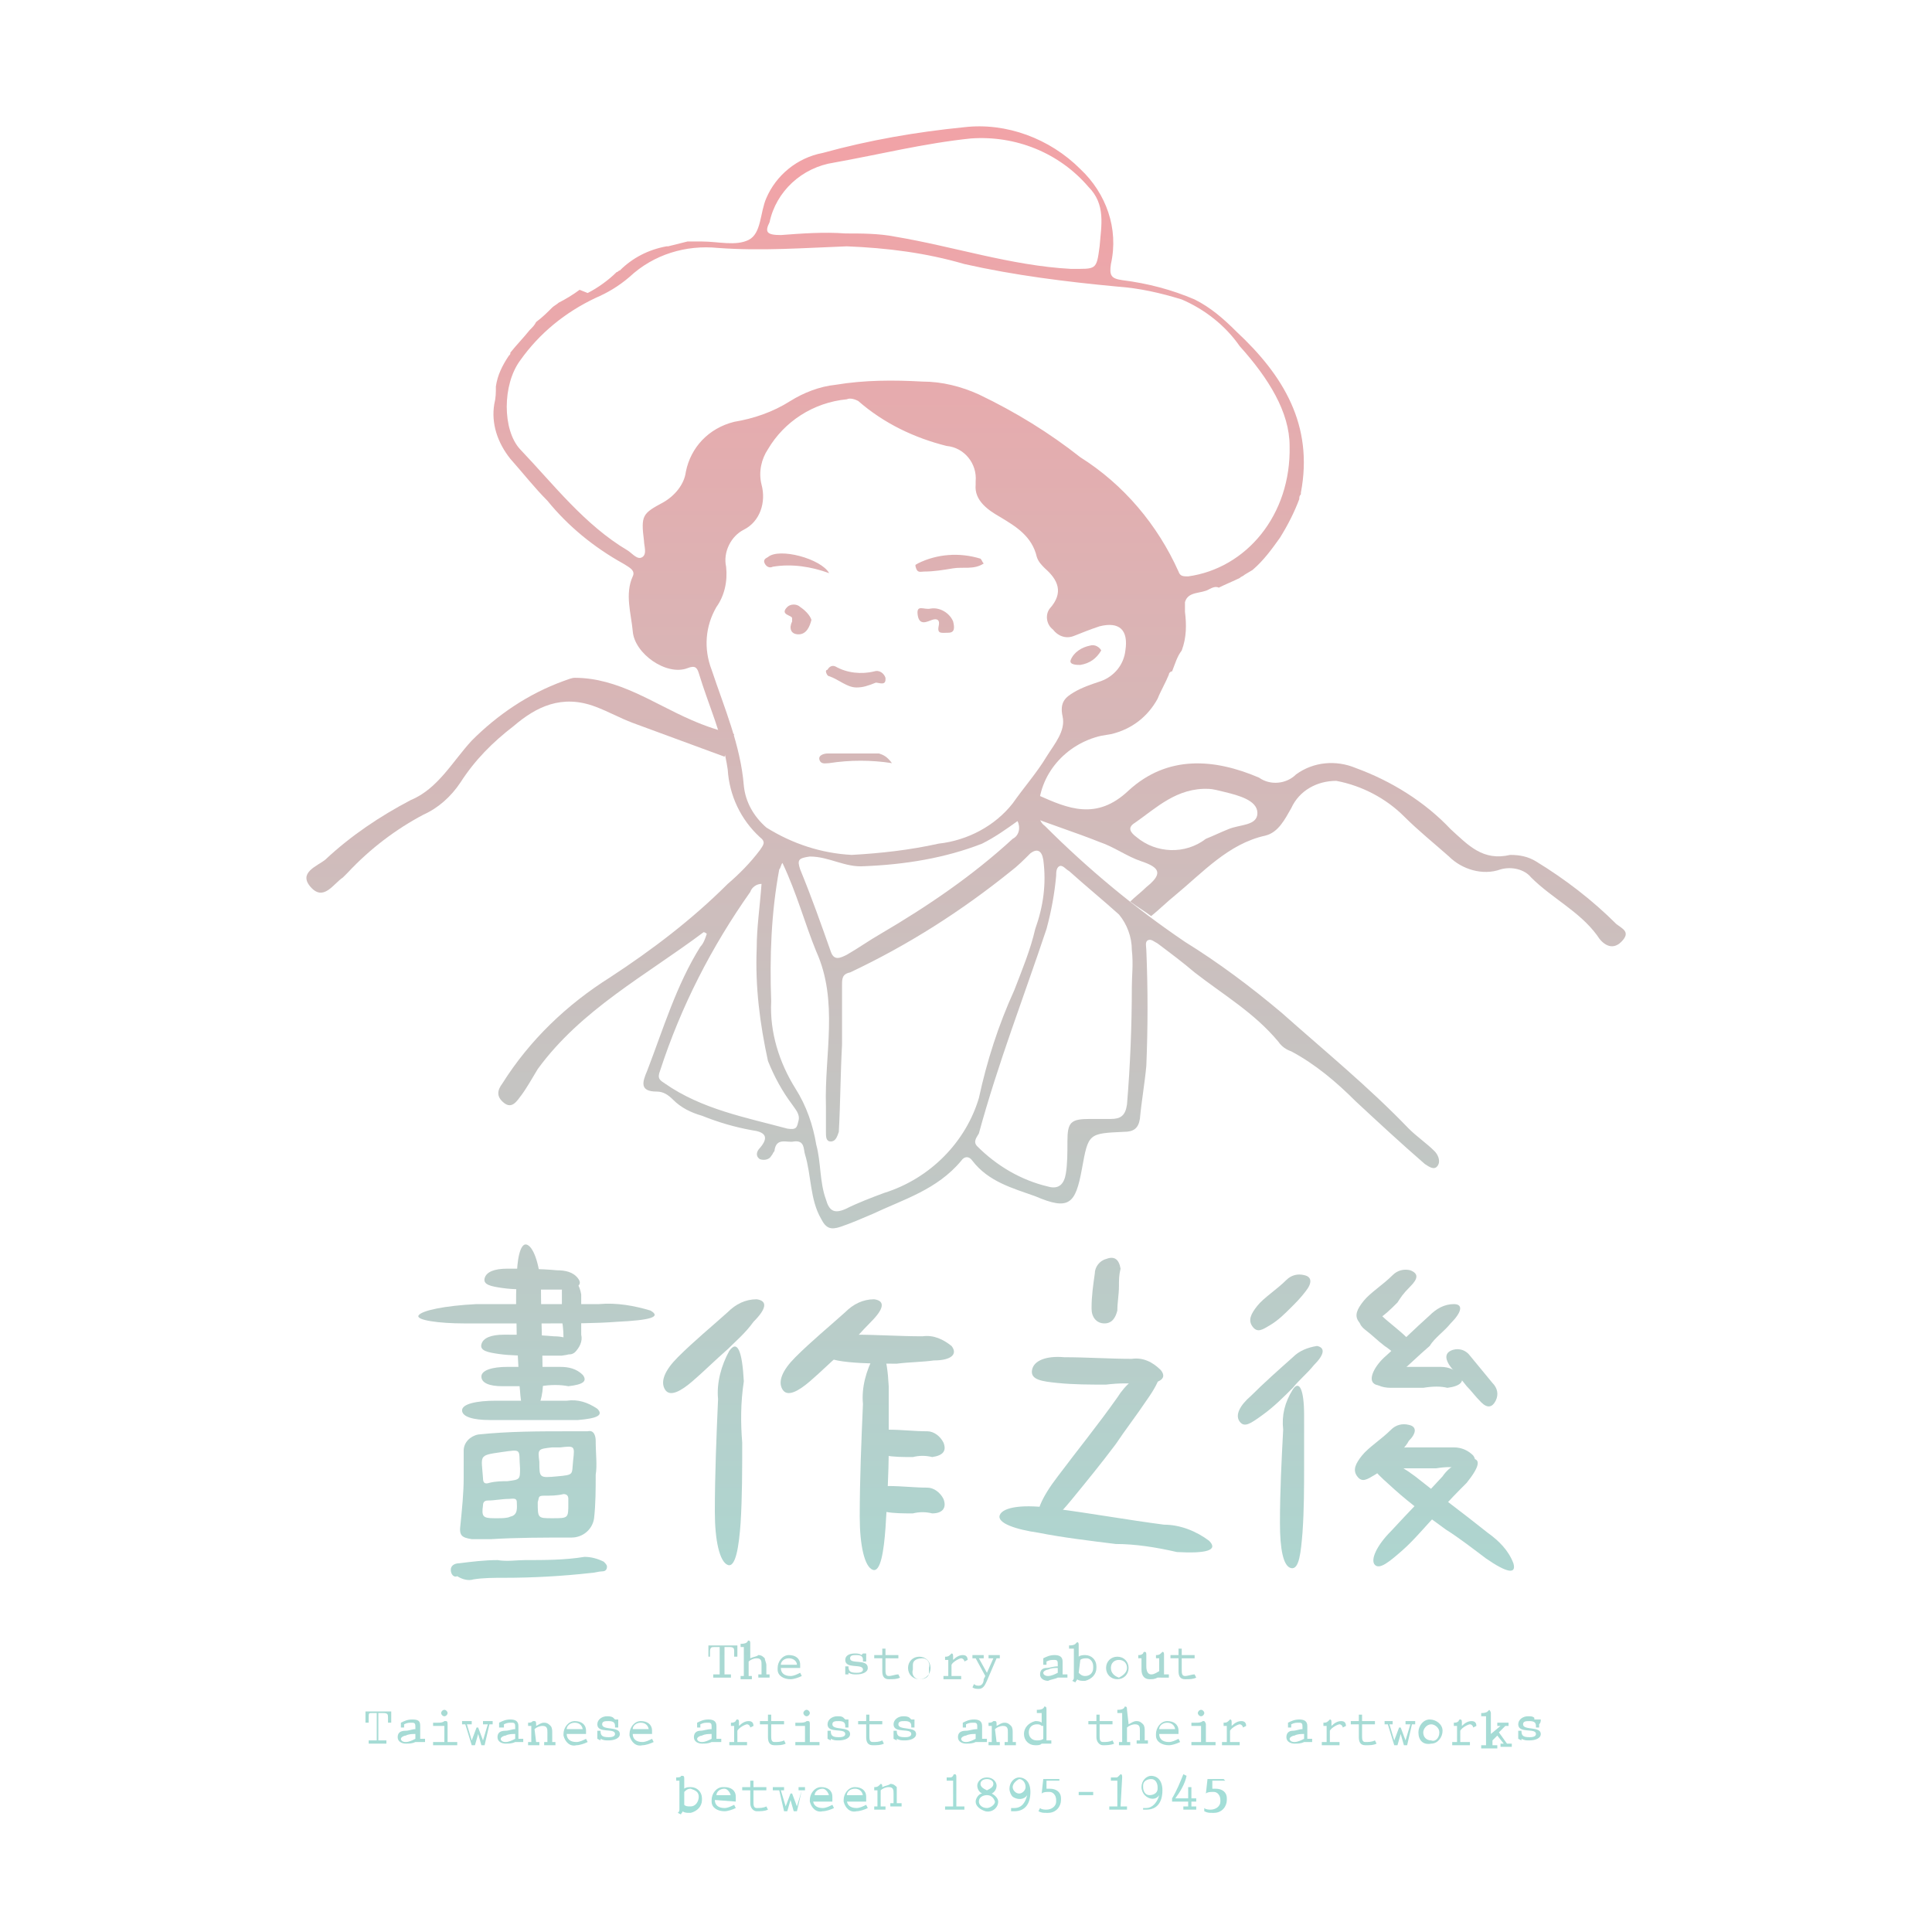 <?xml version="1.0" encoding="utf-8"?>
<!-- Generator: Adobe Illustrator 23.0.4, SVG Export Plug-In . SVG Version: 6.00 Build 0)  -->
<svg version="1.1" id="圖層_1" xmlns="http://www.w3.org/2000/svg" xmlns:xlink="http://www.w3.org/1999/xlink" x="0px" y="0px"
	 viewBox="0 0 120 120" style="enable-background:new 0 0 120 120;" xml:space="preserve">
<style type="text/css">
	.st0{fill-rule:evenodd;clip-rule:evenodd;fill:url(#SVGID_1_);}
	.st1{fill-rule:evenodd;clip-rule:evenodd;fill:url(#SVGID_2_);}
	.st2{fill-rule:evenodd;clip-rule:evenodd;fill:url(#SVGID_3_);}
	.st3{fill-rule:evenodd;clip-rule:evenodd;fill:url(#SVGID_4_);}
	.st4{fill-rule:evenodd;clip-rule:evenodd;fill:url(#SVGID_5_);}
	.st5{fill-rule:evenodd;clip-rule:evenodd;fill:url(#SVGID_6_);}
	.st6{fill-rule:evenodd;clip-rule:evenodd;fill:url(#SVGID_7_);}
	.st7{fill-rule:evenodd;clip-rule:evenodd;fill:url(#SVGID_8_);}
	.st8{fill-rule:evenodd;clip-rule:evenodd;fill:url(#SVGID_9_);}
	.st9{fill-rule:evenodd;clip-rule:evenodd;fill:url(#SVGID_10_);}
	.st10{fill:url(#SVGID_11_);}
	.st11{fill:url(#SVGID_12_);}
	.st12{fill:url(#SVGID_13_);}
	.st13{fill:url(#SVGID_14_);}
	.st14{fill:url(#SVGID_15_);}
	.st15{fill:url(#SVGID_16_);}
	.st16{fill:url(#SVGID_17_);}
	.st17{fill:url(#SVGID_18_);}
	.st18{fill:url(#SVGID_19_);}
	.st19{fill:url(#SVGID_20_);}
	.st20{fill:url(#SVGID_21_);}
	.st21{fill:url(#SVGID_22_);}
	.st22{fill:url(#SVGID_23_);}
	.st23{fill:url(#SVGID_24_);}
	.st24{fill:url(#SVGID_25_);}
	.st25{fill:url(#SVGID_26_);}
	.st26{fill:url(#SVGID_27_);}
	.st27{fill:url(#SVGID_28_);}
	.st28{fill:url(#SVGID_29_);}
	.st29{fill:url(#SVGID_30_);}
	.st30{fill:url(#SVGID_31_);}
	.st31{fill:url(#SVGID_32_);}
	.st32{fill:url(#SVGID_33_);}
	.st33{fill:url(#SVGID_34_);}
	.st34{fill:url(#SVGID_35_);}
	.st35{fill:url(#SVGID_36_);}
	.st36{fill:url(#SVGID_37_);}
	.st37{fill:url(#SVGID_38_);}
	.st38{fill:url(#SVGID_39_);}
	.st39{fill:url(#SVGID_40_);}
	.st40{fill:url(#SVGID_41_);}
	.st41{fill:url(#SVGID_42_);}
	.st42{fill:url(#SVGID_43_);}
	.st43{fill:url(#SVGID_44_);}
	.st44{fill:url(#SVGID_45_);}
	.st45{fill:url(#SVGID_46_);}
	.st46{fill:url(#SVGID_47_);}
	.st47{fill:url(#SVGID_48_);}
	.st48{fill:url(#SVGID_49_);}
	.st49{fill:url(#SVGID_50_);}
	.st50{fill:url(#SVGID_51_);}
	.st51{fill:url(#SVGID_52_);}
	.st52{fill:url(#SVGID_53_);}
	.st53{fill:url(#SVGID_54_);}
	.st54{fill:url(#SVGID_55_);}
	.st55{fill:url(#SVGID_56_);}
	.st56{fill:url(#SVGID_57_);}
	.st57{fill:url(#SVGID_58_);}
	.st58{fill:url(#SVGID_59_);}
	.st59{fill:url(#SVGID_60_);}
	.st60{fill:url(#SVGID_61_);}
	.st61{fill:url(#SVGID_62_);}
	.st62{fill:url(#SVGID_63_);}
	.st63{fill:url(#SVGID_64_);}
	.st64{fill:url(#SVGID_65_);}
	.st65{fill:url(#SVGID_66_);}
	.st66{fill:url(#SVGID_67_);}
	.st67{fill:url(#SVGID_68_);}
	.st68{fill:url(#SVGID_69_);}
	.st69{fill:url(#SVGID_70_);}
	.st70{fill:url(#SVGID_71_);}
	.st71{fill-rule:evenodd;clip-rule:evenodd;fill:url(#SVGID_72_);}
	.st72{fill-rule:evenodd;clip-rule:evenodd;fill:url(#SVGID_73_);}
	.st73{fill-rule:evenodd;clip-rule:evenodd;fill:url(#SVGID_74_);}
	.st74{fill-rule:evenodd;clip-rule:evenodd;fill:url(#SVGID_75_);}
	.st75{fill-rule:evenodd;clip-rule:evenodd;fill:url(#SVGID_76_);}
	.st76{fill-rule:evenodd;clip-rule:evenodd;fill:url(#SVGID_77_);}
	.st77{fill-rule:evenodd;clip-rule:evenodd;fill:url(#SVGID_78_);}
	.st78{fill-rule:evenodd;clip-rule:evenodd;fill:url(#SVGID_79_);}
	.st79{fill-rule:evenodd;clip-rule:evenodd;fill:url(#SVGID_80_);}
	.st80{fill-rule:evenodd;clip-rule:evenodd;fill:url(#SVGID_81_);}
	.st81{fill-rule:evenodd;clip-rule:evenodd;fill:url(#SVGID_82_);}
	.st82{fill-rule:evenodd;clip-rule:evenodd;fill:url(#SVGID_83_);}
	.st83{fill-rule:evenodd;clip-rule:evenodd;fill:url(#SVGID_84_);}
	.st84{fill-rule:evenodd;clip-rule:evenodd;fill:url(#SVGID_85_);}
	.st85{fill-rule:evenodd;clip-rule:evenodd;fill:url(#SVGID_86_);}
	.st86{fill-rule:evenodd;clip-rule:evenodd;fill:url(#SVGID_87_);}
	.st87{fill-rule:evenodd;clip-rule:evenodd;fill:url(#SVGID_88_);}
	.st88{fill-rule:evenodd;clip-rule:evenodd;fill:url(#SVGID_89_);}
	.st89{fill-rule:evenodd;clip-rule:evenodd;fill:url(#SVGID_90_);}
	.st90{fill-rule:evenodd;clip-rule:evenodd;fill:url(#SVGID_91_);}
	.st91{fill-rule:evenodd;clip-rule:evenodd;fill:url(#SVGID_92_);}
	.st92{fill-rule:evenodd;clip-rule:evenodd;fill:url(#SVGID_93_);}
	.st93{fill-rule:evenodd;clip-rule:evenodd;fill:url(#SVGID_94_);}
	.st94{fill-rule:evenodd;clip-rule:evenodd;fill:url(#SVGID_95_);}
	.st95{fill-rule:evenodd;clip-rule:evenodd;fill:url(#SVGID_96_);}
	.st96{fill-rule:evenodd;clip-rule:evenodd;fill:url(#SVGID_97_);}
	.st97{fill-rule:evenodd;clip-rule:evenodd;fill:url(#SVGID_98_);}
	.st98{fill-rule:evenodd;clip-rule:evenodd;fill:url(#SVGID_99_);}
	.st99{fill-rule:evenodd;clip-rule:evenodd;fill:url(#SVGID_100_);}
	.st100{fill-rule:evenodd;clip-rule:evenodd;fill:url(#SVGID_101_);}
	.st101{fill-rule:evenodd;clip-rule:evenodd;fill:url(#SVGID_102_);}
	.st102{fill-rule:evenodd;clip-rule:evenodd;fill:url(#SVGID_103_);}
</style>
<linearGradient id="SVGID_1_" gradientUnits="userSpaceOnUse" x1="60.04" y1="112.315" x2="60.04" y2="10.454">
	<stop  offset="0" style="stop-color:#A2DED7"/>
	<stop  offset="1" style="stop-color:#F1A3A7"/>
</linearGradient>
<path class="st0" d="M89.1,71.5c-0.5-0.5-1.1-0.9-1.6-1.4c-2.5-2.6-5.2-4.8-7.9-7.2c-1.9-1.6-3.9-3.1-6-4.4c-3.1-2.1-6-4.5-8.7-7.2
	c-0.3-0.2-0.4-0.6-0.4-0.9c0-2.3,1.7-4.2,3.9-4.7l0.6-0.1c1.3-0.3,2.3-1.1,2.9-2.2c0.2-0.5,0.5-1,0.7-1.5c0-0.1,0.1-0.2,0.2-0.2
	c0.2-0.5,0.3-0.9,0.6-1.3c0.3-0.8,0.3-1.6,0.2-2.4c0-0.2,0-0.4,0-0.6c0.2-0.7,1-0.5,1.5-0.8c0.2-0.1,0.4-0.2,0.6-0.1
	c0.4-0.2,0.9-0.4,1.3-0.6c0.1-0.1,0.2-0.1,0.3-0.2l0.5-0.3c0.7-0.6,1.2-1.3,1.7-2c0.5-0.8,0.9-1.6,1.2-2.4c0-0.1,0-0.2,0.1-0.3v-0.1
	c0.8-4.2-1.1-7.3-4-10c-0.8-0.8-1.6-1.5-2.6-2c-1.4-0.6-2.9-1-4.5-1.2c-0.7-0.1-0.8-0.3-0.7-1c0.5-2.2-0.3-4.4-1.9-5.9
	c-1.9-1.9-4.6-2.9-7.2-2.6c-3,0.3-5.9,0.8-8.8,1.6c-1.6,0.3-2.9,1.4-3.5,2.8c-0.4,0.9-0.3,2.2-1.1,2.6s-1.9,0.1-2.9,0.1h-0.5h-0.2h0
	h-0.2c-0.4,0.1-0.8,0.2-1.2,0.3h-0.1c-1.1,0.2-2.1,0.7-2.9,1.5c-0.1,0-0.1,0.1-0.2,0.1c-0.5,0.5-1.2,1-1.8,1.3L36,18
	c-0.4,0.3-0.9,0.6-1.3,0.8c-0.1,0.1-0.3,0.2-0.4,0.3c-0.3,0.3-0.6,0.6-1,0.9c-0.1,0.2-0.2,0.3-0.4,0.5c-0.4,0.5-0.8,0.9-1.2,1.4
	c0,0.1,0,0.1-0.1,0.2c-0.4,0.6-0.7,1.2-0.8,1.9c0,0.4,0,0.7-0.1,1.1c-0.2,1.2,0.2,2.4,1,3.4c0.8,0.9,1.5,1.8,2.3,2.6
	c1.3,1.6,2.9,2.9,4.7,3.9c0.3,0.2,0.8,0.4,0.6,0.8c-0.5,1.1-0.1,2.3,0,3.4c0.1,1.4,2.1,2.8,3.4,2.3c0.5-0.2,0.6,0,0.7,0.3
	c0.6,2,1.5,3.9,1.8,6c0.1,1.6,0.8,3.1,2,4.2c0.4,0.3,0.2,0.5,0,0.8c-0.6,0.8-1.3,1.5-2,2.1c-2.2,2.2-4.7,4.1-7.3,5.8
	c-2.7,1.7-5,3.9-6.7,6.6c-0.3,0.4-0.4,0.8,0.1,1.2s0.8-0.1,1.1-0.5s0.7-1.1,1-1.6c2.7-3.7,6.7-5.8,10.3-8.5c0,0,0.1,0,0.2,0.1
	c-0.1,0.3-0.2,0.6-0.4,0.8c-1.5,2.4-2.3,5.1-3.3,7.7c-0.3,0.7-0.5,1.3,0.6,1.3c0.4,0,0.7,0.2,1,0.5c0.5,0.5,1.1,0.8,1.8,1
	c1,0.4,2,0.7,3.1,0.9c0.8,0.1,1.1,0.4,0.5,1.1c-0.2,0.2-0.3,0.5,0,0.7c0.3,0.1,0.6,0,0.7-0.2c0,0,0,0,0,0c0.1-0.1,0.1-0.2,0.2-0.3
	c0.1-0.9,0.8-0.5,1.2-0.6c0.7-0.1,0.6,0.5,0.7,0.8c0.4,1.3,0.3,2.8,1,4c0.3,0.6,0.6,0.7,1.2,0.5s1.3-0.5,2-0.8
	c1.9-0.9,4-1.5,5.5-3.3c0.2-0.3,0.5-0.3,0.7,0c1,1.3,2.5,1.7,3.9,2.2c2.1,0.9,2.5,0.5,2.9-1.7s0.4-2.2,2.6-2.3c0.6,0,0.9-0.2,1-0.8
	c0.1-1.1,0.3-2.2,0.4-3.3c0.1-2.4,0.1-4.8,0-7.2c0-0.2-0.1-0.5,0.1-0.6s0.4,0.1,0.6,0.2c0.8,0.6,1.6,1.2,2.3,1.8
	c1.8,1.4,3.7,2.5,5.2,4.3c0.2,0.3,0.5,0.5,0.8,0.6c1.5,0.8,2.8,1.9,4,3.1c1.4,1.3,2.8,2.6,4.3,3.9c0.3,0.2,0.6,0.4,0.8,0.1
	S89.3,71.7,89.1,71.5z M47.8,13.8c0.4-1.9,2-3.4,4-3.7c2.8-0.5,5.6-1.2,8.5-1.5c2.8-0.2,5.5,0.9,7.3,3c1.1,1.1,0.8,2.4,0.7,3.7
	c-0.2,1.5-0.2,1.4-1.8,1.4c-3.7-0.2-7.3-1.4-10.9-2c-1-0.2-2.1-0.2-3.1-0.2c-1.3-0.1-2.7,0-4,0.1C47.6,14.6,47.5,14.4,47.8,13.8z
	 M42.6,29.3c-0.1,0.8-0.7,1.5-1.4,1.9c-1.3,0.7-1.4,0.8-1.2,2.4c0,0.3,0.2,0.8-0.1,1s-0.6-0.2-0.9-0.4c-2.7-1.6-4.6-4.1-6.7-6.3
	c-1.1-1.2-1.1-4,0-5.5c1.2-1.7,2.8-3,4.7-3.9c0.7-0.3,1.4-0.7,2.1-1.3c1.5-1.4,3.5-2,5.5-1.8c2.7,0.2,5.3,0,8-0.1
	c2.5,0.1,4.9,0.4,7.3,1.1c3.1,0.7,6.3,1.1,9.5,1.4c1.4,0.1,2.7,0.4,4,0.8c1.4,0.6,2.7,1.6,3.6,2.9c1.8,2,3.1,4.1,3.1,6.2
	c0.1,4.3-2.7,7.6-6.3,8.1c-0.3,0-0.5,0-0.6-0.3c-1.3-2.9-3.4-5.4-6.1-7.1c-1.9-1.5-4-2.8-6.3-3.9c-1.1-0.5-2.3-0.8-3.5-0.8
	c-1.8-0.1-3.6-0.1-5.4,0.2c-1,0.1-2,0.5-2.8,1c-1.1,0.7-2.3,1.1-3.5,1.3C44,26.6,42.9,27.8,42.6,29.3z M46.2,48.8
	c-0.2-2.5-1.2-4.8-2-7.2c-0.5-1.3-0.4-2.7,0.3-3.9c0.5-0.7,0.7-1.6,0.6-2.5c-0.2-0.9,0.3-1.9,1.1-2.3c1-0.5,1.4-1.7,1.1-2.8
	c-0.2-0.8,0-1.6,0.4-2.2c1-1.7,2.8-2.9,4.9-3.1c0.2-0.1,0.5,0,0.7,0.1c1.6,1.4,3.5,2.3,5.5,2.8c1.1,0.1,1.9,1.1,1.8,2.2
	c0,0.1,0,0.1,0,0.2c-0.1,1,0.8,1.6,1.5,2c1,0.6,2,1.2,2.3,2.5c0.1,0.3,0.3,0.5,0.5,0.7c0.8,0.7,1.2,1.5,0.3,2.5
	c-0.3,0.4-0.2,1,0.2,1.3c0.3,0.4,0.8,0.6,1.3,0.4c0.5-0.2,1-0.4,1.6-0.6c1.2-0.3,1.8,0.2,1.6,1.5c-0.1,0.9-0.7,1.6-1.5,1.9
	c-0.6,0.2-1.2,0.4-1.7,0.7c-0.5,0.3-0.9,0.6-0.7,1.5s-0.5,1.7-1,2.5c-0.6,1-1.4,1.9-2.1,2.9c-1.1,1.4-2.8,2.3-4.6,2.5
	c-1.8,0.4-3.6,0.6-5.4,0.7c-1.9-0.1-3.7-0.7-5.3-1.7C46.8,50.7,46.3,49.8,46.2,48.8z M62.9,52.1c-2.5,2.3-5.3,4.2-8.2,5.9
	c-0.7,0.4-1.4,0.9-2.1,1.3c-0.4,0.2-0.8,0.4-1-0.2c-0.6-1.7-1.2-3.4-1.9-5.1c-0.2-0.6-0.1-0.7,0.6-0.8c1.2,0,2.2,0.7,3.4,0.6
	c2.5-0.1,5-0.5,7.3-1.4c0.8-0.4,1.5-0.9,2.2-1.4C63.4,51.4,63.3,51.9,62.9,52.1z M48.9,70.1c-2.6-0.7-5.3-1.2-7.6-2.8
	c-0.3-0.2-0.5-0.3-0.3-0.8c1.3-4,3.2-7.7,5.6-11.1c0.1-0.3,0.4-0.5,0.7-0.5c-0.1,1.4-0.3,2.7-0.3,4c-0.1,2.4,0.2,4.7,0.7,7
	c0.4,1,0.9,1.9,1.5,2.7c0.2,0.3,0.5,0.6,0.4,1S49.5,70.2,48.9,70.1L48.9,70.1z M54.9,74.1c-0.8,0.3-1.6,0.6-2.4,1
	c-0.7,0.3-1,0.1-1.2-0.6c-0.4-1.1-0.3-2.3-0.6-3.4c-0.2-1.2-0.6-2.4-1.3-3.5c-1-1.6-1.6-3.5-1.5-5.4c-0.1-2.8,0-5.5,0.5-8.2
	c0.1-0.1,0.1-0.3,0.2-0.4c0.9,1.9,1.4,3.8,2.1,5.5c1.4,3.1,0.5,6.4,0.6,9.6c0,0.5,0,1,0,1.6c0,0.3,0,0.6,0.3,0.6s0.4-0.3,0.5-0.6
	c0.1-1.8,0.1-3.6,0.2-5.4c0-1.2,0-2.5,0-3.7c0-0.4,0-0.7,0.5-0.8c3.6-1.7,6.9-3.8,10-6.3c0.4-0.3,0.8-0.7,1.2-1.1
	c0.4-0.3,0.7-0.2,0.8,0.4c0.2,1.5,0,2.9-0.5,4.3c-0.3,1.3-0.8,2.5-1.3,3.8c-1,2.2-1.7,4.4-2.2,6.7C60,70.9,57.8,73.2,54.9,74.1
	L54.9,74.1z M70.3,61.3c0,2.4-0.1,4.9-0.3,7.3c-0.1,0.7-0.4,0.9-1,0.9c-0.4,0-0.8,0-1.3,0c-1.2,0-1.4,0.2-1.4,1.4c0,0.7,0,1.4-0.1,2
	s-0.4,1-1.1,0.8c-1.7-0.4-3.2-1.3-4.4-2.5c-0.3-0.3,0-0.6,0.1-0.8C62,66,63.6,61.9,65,57.7c0.3-1.1,0.5-2.2,0.6-3.3
	c0-0.2,0-0.5,0.2-0.6s0.4,0.2,0.6,0.3c1,0.9,2.1,1.8,3.1,2.7c0.5,0.6,0.8,1.4,0.8,2.2C70.4,59.9,70.3,60.6,70.3,61.3L70.3,61.3z"/>
<linearGradient id="SVGID_2_" gradientUnits="userSpaceOnUse" x1="58.937" y1="112.315" x2="58.937" y2="10.454">
	<stop  offset="0" style="stop-color:#A2DED7"/>
	<stop  offset="1" style="stop-color:#F1A3A7"/>
</linearGradient>
<path class="st1" d="M61.1,35c-0.6,0.4-1.3,0.2-1.9,0.3s-1.2,0.2-1.8,0.2c-0.2,0-0.4,0.1-0.5-0.2s0-0.2,0.1-0.3
	c1.2-0.6,2.6-0.7,3.9-0.3C61,34.8,61,34.9,61.1,35z"/>
<linearGradient id="SVGID_3_" gradientUnits="userSpaceOnUse" x1="53.121" y1="112.315" x2="53.121" y2="10.454">
	<stop  offset="0" style="stop-color:#A2DED7"/>
	<stop  offset="1" style="stop-color:#F1A3A7"/>
</linearGradient>
<path class="st2" d="M53.2,42.7c-0.6,0-1.1-0.5-1.7-0.7c-0.1,0-0.2-0.2-0.2-0.3c0,0,0-0.1,0.1-0.1c0.1-0.2,0.3-0.3,0.5-0.2
	c0.7,0.4,1.6,0.5,2.4,0.3c0.3-0.1,0.6,0.1,0.7,0.4c0,0,0,0.1,0,0.1c0,0.4-0.4,0.2-0.6,0.2C53.9,42.6,53.6,42.7,53.2,42.7z"/>
<linearGradient id="SVGID_4_" gradientUnits="userSpaceOnUse" x1="49.456" y1="112.315" x2="49.456" y2="10.454">
	<stop  offset="0" style="stop-color:#A2DED7"/>
	<stop  offset="1" style="stop-color:#F1A3A7"/>
</linearGradient>
<path class="st3" d="M51.5,35.6c-1.1-0.4-2.3-0.6-3.5-0.4c-0.2,0.1-0.4,0-0.5-0.2c-0.1-0.2,0-0.3,0.2-0.4C48.4,34,51,34.7,51.5,35.6
	z"/>
<linearGradient id="SVGID_5_" gradientUnits="userSpaceOnUse" x1="58.056" y1="112.315" x2="58.056" y2="10.454">
	<stop  offset="0" style="stop-color:#A2DED7"/>
	<stop  offset="1" style="stop-color:#F1A3A7"/>
</linearGradient>
<path class="st4" d="M57.8,37.8c0.6-0.1,1.2,0.3,1.4,0.8c0.1,0.4,0.1,0.7-0.3,0.7s-0.7,0.1-0.6-0.4c0.1-0.4-0.1-0.5-0.4-0.4
	s-0.8,0.4-0.9-0.3S57.4,37.9,57.8,37.8z"/>
<linearGradient id="SVGID_6_" gradientUnits="userSpaceOnUse" x1="53.162" y1="112.315" x2="53.162" y2="10.454">
	<stop  offset="0" style="stop-color:#A2DED7"/>
	<stop  offset="1" style="stop-color:#F1A3A7"/>
</linearGradient>
<path class="st5" d="M55.4,47.4c-1.3-0.2-2.6-0.2-3.9,0c-0.2,0-0.5,0.1-0.6-0.2s0.3-0.4,0.5-0.4c1.1,0,2.1,0,3.2,0
	C54.9,46.9,55.1,47,55.4,47.4z"/>
<linearGradient id="SVGID_7_" gradientUnits="userSpaceOnUse" x1="49.546" y1="112.315" x2="49.546" y2="10.454">
	<stop  offset="0" style="stop-color:#A2DED7"/>
	<stop  offset="1" style="stop-color:#F1A3A7"/>
</linearGradient>
<path class="st6" d="M50.4,38.5c-0.1,0.4-0.3,0.9-0.8,0.9S49,39,49.2,38.6c0-0.1,0-0.1,0-0.2c0-0.2-0.8-0.2-0.3-0.7
	c0.2-0.2,0.6-0.2,0.8,0C50,37.9,50.3,38.2,50.4,38.5z"/>
<linearGradient id="SVGID_8_" gradientUnits="userSpaceOnUse" x1="67.462" y1="112.315" x2="67.462" y2="10.454">
	<stop  offset="0" style="stop-color:#A2DED7"/>
	<stop  offset="1" style="stop-color:#F1A3A7"/>
</linearGradient>
<path class="st7" d="M68.4,40.4c-0.3,0.5-0.7,0.8-1.3,0.9c-0.2,0-0.7,0-0.6-0.3c0.2-0.5,0.7-0.8,1.2-0.9C68,40,68.3,40.2,68.4,40.4z
	"/>
<linearGradient id="SVGID_9_" gradientUnits="userSpaceOnUse" x1="32.296" y1="112.315" x2="32.296" y2="10.454">
	<stop  offset="0" style="stop-color:#A2DED7"/>
	<stop  offset="1" style="stop-color:#F1A3A7"/>
</linearGradient>
<path class="st8" d="M45.6,45.6c-0.9-0.2-1.8-0.5-2.7-0.9c-2.3-1-4.5-2.6-7.2-2.6c-0.2,0-0.4,0.1-0.7,0.2c-2.2,0.8-4.1,2.1-5.7,3.7
	c-1.2,1.3-2.1,3-3.8,3.7c-1.9,1-3.7,2.2-5.3,3.7c-0.5,0.4-1.7,0.8-0.9,1.7s1.4-0.2,2-0.6c0.1-0.1,0.2-0.2,0.3-0.3
	c1.4-1.5,3-2.7,4.7-3.6c0.9-0.4,1.7-1.1,2.3-2c0.9-1.4,2-2.5,3.3-3.5c1.4-1.2,3-2,5.1-1.2c0.8,0.3,1.5,0.7,2.3,1
	c1.9,0.7,3.8,1.4,5.7,2.1C45.2,46.5,45.4,46,45.6,45.6z"/>
<linearGradient id="SVGID_10_" gradientUnits="userSpaceOnUse" x1="82.317" y1="112.315" x2="82.317" y2="10.454">
	<stop  offset="0" style="stop-color:#A2DED7"/>
	<stop  offset="1" style="stop-color:#F1A3A7"/>
</linearGradient>
<path class="st9" d="M100.4,57.4c-1.5-1.5-3.2-2.8-5-3.9c-0.5-0.3-1-0.4-1.6-0.4c-1.7,0.4-2.6-0.6-3.7-1.6c-1.6-1.7-3.7-3-5.9-3.8
	c-1.2-0.5-2.6-0.4-3.7,0.4c-0.6,0.6-1.6,0.7-2.3,0.2c-2.8-1.2-5.7-1.4-8.1,0.8c-2,1.9-3.8,1.1-5.6,0.3l-0.2-0.1
	c-0.2,0.4-0.4,0.9-0.6,1.3c1.5,0.6,3.1,1.1,4.6,1.7c0.9,0.3,1.7,0.9,2.6,1.2c1.2,0.4,1.3,0.8,0.3,1.6c-0.3,0.3-0.7,0.6-1,0.9
	c0.4,0.3,0.9,0.6,1.3,0.9c0.5-0.4,1-0.9,1.5-1.3c1.7-1.4,3.3-3.2,5.6-3.7c0.8-0.2,1.2-1,1.6-1.7c0.5-1.1,1.6-1.7,2.8-1.7
	c1.6,0.3,3.1,1.1,4.2,2.2c0.9,0.9,1.9,1.7,2.8,2.5c0.8,0.8,2.1,1.2,3.2,0.8c0.7-0.2,1.5,0,1.9,0.5c1.3,1.3,3,2.1,4.1,3.6
	c0.3,0.5,0.9,1,1.5,0.4S100.8,57.7,100.4,57.4z M76.3,51.5c-0.5,0.2-0.9,0.4-1.4,0.6c-1.3,1-3.1,0.9-4.3-0.1
	c-0.4-0.3-0.6-0.6-0.1-0.9c1.3-0.9,2.6-2.2,4.6-2.1c0.2,0,0.6,0.1,1,0.2c0.8,0.2,2,0.5,2,1.3S77,51.2,76.3,51.5z"/>
<linearGradient id="SVGID_11_" gradientUnits="userSpaceOnUse" x1="44.905" y1="112.315" x2="44.905" y2="10.454">
	<stop  offset="0" style="stop-color:#A2DED7"/>
	<stop  offset="1" style="stop-color:#F1A3A7"/>
</linearGradient>
<path class="st10" d="M45.8,102.2v0.7h-0.2v-0.3c0-0.2,0-0.3-0.3-0.3H45v1.7h0.4v0.2h-1.1v-0.2h0.4v-1.7h-0.3c-0.2,0-0.3,0-0.3,0.3
	v0.3H44v-0.7H45.8z"/>
<linearGradient id="SVGID_12_" gradientUnits="userSpaceOnUse" x1="46.925" y1="112.315" x2="46.925" y2="10.454">
	<stop  offset="0" style="stop-color:#A2DED7"/>
	<stop  offset="1" style="stop-color:#F1A3A7"/>
</linearGradient>
<path class="st11" d="M46.6,103c0.2-0.1,0.4-0.1,0.5-0.2c0.2,0,0.3,0.1,0.4,0.2c0,0.1,0.1,0.3,0.1,0.4v0.6h0.2v0.2h-0.7v-0.2h0.2
	v-0.6c0-0.2,0-0.4-0.3-0.4c-0.2,0-0.4,0.1-0.5,0.2v0.9h0.2v0.2h-0.7v-0.2h0.2v-1.8H46v-0.2c0.1,0,0.3,0,0.4-0.1s0-0.1,0.1-0.1
	s0.1,0.1,0.1,0.2L46.6,103z"/>
<linearGradient id="SVGID_13_" gradientUnits="userSpaceOnUse" x1="49.045" y1="112.315" x2="49.045" y2="10.454">
	<stop  offset="0" style="stop-color:#A2DED7"/>
	<stop  offset="1" style="stop-color:#F1A3A7"/>
</linearGradient>
<path class="st12" d="M48.5,103.6c0,0.3,0.2,0.5,0.6,0.5c0.2,0,0.4-0.1,0.6-0.2l0.1,0.2c-0.2,0.1-0.5,0.2-0.7,0.2
	c-0.4,0-0.8-0.2-0.8-0.6c0,0,0-0.1,0-0.1c0-0.4,0.3-0.8,0.7-0.8c0,0,0,0,0,0c0.4,0,0.7,0.2,0.7,0.6c0,0,0,0.1,0,0.1c0,0,0,0.1,0,0.1
	H48.5z M49.5,103.4c0-0.2-0.2-0.4-0.5-0.4c0,0,0,0,0,0c-0.3,0-0.5,0.2-0.5,0.4L49.5,103.4z"/>
<linearGradient id="SVGID_14_" gradientUnits="userSpaceOnUse" x1="53.13" y1="112.315" x2="53.13" y2="10.454">
	<stop  offset="0" style="stop-color:#A2DED7"/>
	<stop  offset="1" style="stop-color:#F1A3A7"/>
</linearGradient>
<path class="st13" d="M53.6,102.7h0.2c0,0.1,0,0.2,0,0.3c0,0.1,0,0.1,0,0.2h-0.2v-0.1c0-0.2-0.1-0.3-0.4-0.3c-0.2,0-0.4,0-0.4,0.2
	c0,0.4,1.1,0,1.1,0.6c0,0.3-0.4,0.4-0.7,0.4c-0.2,0-0.3,0-0.5-0.1v0.1h-0.2c0-0.1,0-0.2,0-0.3c0-0.1,0-0.2,0-0.2h0.2
	c0,0.3,0.1,0.4,0.5,0.4c0.1,0,0.4,0,0.4-0.2c0-0.4-1.1,0-1.1-0.6c0-0.3,0.3-0.4,0.6-0.4c0.1,0,0.3,0,0.4,0.1L53.6,102.7z"/>
<linearGradient id="SVGID_15_" gradientUnits="userSpaceOnUse" x1="55.09" y1="112.315" x2="55.09" y2="10.454">
	<stop  offset="0" style="stop-color:#A2DED7"/>
	<stop  offset="1" style="stop-color:#F1A3A7"/>
</linearGradient>
<path class="st14" d="M55,102.8h0.8v0.2H55v0.7c0,0.2,0,0.4,0.2,0.4c0.2,0,0.4-0.1,0.6-0.1l0.1,0.2c-0.2,0.1-0.4,0.1-0.7,0.1
	c-0.3,0-0.4-0.2-0.4-0.5V103h-0.5v-0.2h0.5v-0.4H55V102.8z"/>
<linearGradient id="SVGID_16_" gradientUnits="userSpaceOnUse" x1="57.18" y1="112.315" x2="57.18" y2="10.454">
	<stop  offset="0" style="stop-color:#A2DED7"/>
	<stop  offset="1" style="stop-color:#F1A3A7"/>
</linearGradient>
<path class="st15" d="M56.4,103.6c0-0.4,0.3-0.7,0.7-0.7c0.4,0,0.7,0.3,0.7,0.7c0,0.4-0.3,0.7-0.7,0.7S56.4,104,56.4,103.6
	C56.4,103.6,56.4,103.6,56.4,103.6z M57.7,103.6c0.1-0.3-0.1-0.6-0.4-0.6s-0.6,0.1-0.6,0.4c0,0.1,0,0.2,0,0.3
	c-0.1,0.3,0.1,0.6,0.4,0.6s0.6-0.1,0.6-0.4C57.7,103.7,57.7,103.6,57.7,103.6z"/>
<linearGradient id="SVGID_17_" gradientUnits="userSpaceOnUse" x1="59.295" y1="112.315" x2="59.295" y2="10.454">
	<stop  offset="0" style="stop-color:#A2DED7"/>
	<stop  offset="1" style="stop-color:#F1A3A7"/>
</linearGradient>
<path class="st16" d="M59.1,104.1h0.6v0.2h-1.1v-0.2h0.3v-1h-0.2v-0.2c0.1,0,0.2,0,0.3-0.1c0,0,0.1-0.1,0.1-0.1
	c0.1,0,0.1,0.1,0.1,0.2v0.2c0.2-0.2,0.4-0.3,0.6-0.3c0.2,0,0.3,0.1,0.3,0.3l-0.2,0.1c0-0.1-0.1-0.2-0.2-0.2s-0.5,0.2-0.6,0.4
	L59.1,104.1z"/>
<linearGradient id="SVGID_18_" gradientUnits="userSpaceOnUse" x1="61.24" y1="112.315" x2="61.24" y2="10.454">
	<stop  offset="0" style="stop-color:#A2DED7"/>
	<stop  offset="1" style="stop-color:#F1A3A7"/>
</linearGradient>
<path class="st17" d="M61.1,102.8v0.2h-0.3l0.5,0.9l0.4-0.9h-0.3v-0.2h0.7v0.2h-0.2l-0.6,1.4c-0.1,0.2-0.2,0.5-0.5,0.5
	c-0.1,0-0.3,0-0.4-0.1l0.1-0.2c0.1,0.1,0.2,0.1,0.3,0.1c0.2,0,0.3-0.2,0.3-0.4l0.1-0.2l-0.6-1.1h-0.2v-0.2L61.1,102.8z"/>
<linearGradient id="SVGID_19_" gradientUnits="userSpaceOnUse" x1="65.375" y1="112.315" x2="65.375" y2="10.454">
	<stop  offset="0" style="stop-color:#A2DED7"/>
	<stop  offset="1" style="stop-color:#F1A3A7"/>
</linearGradient>
<path class="st18" d="M65.7,104.2c-0.2,0.1-0.4,0.1-0.6,0.2c-0.2,0-0.5-0.1-0.5-0.4s0.2-0.4,0.4-0.4c0.2,0,0.4-0.1,0.7-0.1v-0.1
	c0-0.2,0-0.3-0.2-0.3c-0.2,0-0.3,0-0.5,0.1v0.2h-0.2V103c0.2-0.1,0.4-0.2,0.7-0.2c0.3,0,0.5,0.1,0.5,0.4v0.8h0.3v0.2h-0.5
	L65.7,104.2z M65.7,103.6c-0.2,0-0.4,0-0.6,0.1c-0.1,0-0.3,0.1-0.3,0.2s0.1,0.2,0.3,0.2c0.2,0,0.4-0.1,0.6-0.2V103.6z"/>
<linearGradient id="SVGID_20_" gradientUnits="userSpaceOnUse" x1="67.291" y1="112.315" x2="67.291" y2="10.454">
	<stop  offset="0" style="stop-color:#A2DED7"/>
	<stop  offset="1" style="stop-color:#F1A3A7"/>
</linearGradient>
<path class="st19" d="M67,102.9c0.1-0.1,0.3-0.1,0.4-0.1c0.4,0,0.7,0.3,0.7,0.7c0,0,0,0,0,0.1c0,0.4-0.3,0.7-0.7,0.8c0,0,0,0-0.1,0
	c-0.1,0-0.3,0-0.4-0.1c0,0.1-0.1,0.1-0.1,0.2l-0.2-0.1c0.1-0.1,0.1-0.1,0.1-0.3v-1.7h-0.3v-0.2c0.1,0,0.3,0,0.4-0.1
	c0,0,0.1-0.1,0.1-0.1c0.1,0,0.1,0.1,0.1,0.2L67,102.9z M67,103.9c0.1,0.1,0.2,0.2,0.4,0.2c0.3,0,0.5-0.2,0.5-0.5c0,0,0,0,0-0.1
	c0-0.3-0.2-0.5-0.4-0.5c0,0,0,0,0,0c-0.1,0-0.3,0-0.4,0.1L67,103.9z"/>
<linearGradient id="SVGID_21_" gradientUnits="userSpaceOnUse" x1="69.44" y1="112.315" x2="69.44" y2="10.454">
	<stop  offset="0" style="stop-color:#A2DED7"/>
	<stop  offset="1" style="stop-color:#F1A3A7"/>
</linearGradient>
<path class="st20" d="M68.7,103.6c0-0.4,0.3-0.7,0.7-0.7c0.4,0,0.7,0.3,0.7,0.7s-0.3,0.7-0.7,0.7C69,104.3,68.7,104,68.7,103.6
	L68.7,103.6z M70,103.6c0-0.3-0.2-0.5-0.5-0.5c0,0,0,0,0,0c-0.3,0-0.5,0.2-0.5,0.5c0,0,0,0,0,0c0,0.3,0.2,0.5,0.5,0.6c0,0,0,0,0,0
	C69.7,104.1,70,103.9,70,103.6C70,103.6,70,103.6,70,103.6L70,103.6z"/>
<linearGradient id="SVGID_22_" gradientUnits="userSpaceOnUse" x1="71.53" y1="112.315" x2="71.53" y2="10.454">
	<stop  offset="0" style="stop-color:#A2DED7"/>
	<stop  offset="1" style="stop-color:#F1A3A7"/>
</linearGradient>
<path class="st21" d="M71.9,104.2c-0.2,0.1-0.3,0.1-0.5,0.1c-0.3,0-0.5-0.2-0.5-0.6V103h-0.2v-0.2c0.1,0,0.2,0,0.3-0.1
	c0,0,0-0.1,0.1-0.1c0.1,0,0.1,0.1,0.1,0.2v0.7c0,0.3,0.1,0.5,0.3,0.5c0.2,0,0.3-0.1,0.5-0.2V103h-0.2v-0.2c0.1,0,0.2,0,0.3-0.1
	c0,0,0.1-0.1,0.1-0.1c0.1,0,0.1,0.1,0.1,0.2v1.2h0.3v0.2L71.9,104.2L71.9,104.2z"/>
<linearGradient id="SVGID_23_" gradientUnits="userSpaceOnUse" x1="73.49" y1="112.315" x2="73.49" y2="10.454">
	<stop  offset="0" style="stop-color:#A2DED7"/>
	<stop  offset="1" style="stop-color:#F1A3A7"/>
</linearGradient>
<path class="st22" d="M73.4,102.8h0.8v0.2h-0.8v0.7c0,0.2,0,0.4,0.2,0.4c0.2,0,0.4-0.1,0.6-0.1l0.1,0.2c-0.2,0.1-0.4,0.1-0.7,0.1
	c-0.3,0-0.4-0.2-0.4-0.5V103h-0.5v-0.2h0.5v-0.4h0.2L73.4,102.8z"/>
<linearGradient id="SVGID_24_" gradientUnits="userSpaceOnUse" x1="23.465" y1="112.315" x2="23.465" y2="10.454">
	<stop  offset="0" style="stop-color:#A2DED7"/>
	<stop  offset="1" style="stop-color:#F1A3A7"/>
</linearGradient>
<path class="st23" d="M24.3,106.3v0.7h-0.2v-0.3c0-0.2,0-0.3-0.3-0.3h-0.3v1.7H24v0.2h-1.1v-0.2h0.5v-1.7h-0.3c-0.2,0-0.2,0-0.2,0.3
	v0.3h-0.2v-0.7L24.3,106.3z"/>
<linearGradient id="SVGID_25_" gradientUnits="userSpaceOnUse" x1="25.525" y1="112.315" x2="25.525" y2="10.454">
	<stop  offset="0" style="stop-color:#A2DED7"/>
	<stop  offset="1" style="stop-color:#F1A3A7"/>
</linearGradient>
<path class="st24" d="M25.8,108.2c-0.2,0.1-0.4,0.1-0.6,0.1c-0.2,0-0.5-0.1-0.5-0.4s0.2-0.4,0.5-0.4c0.2,0,0.4-0.1,0.6-0.1v-0.1
	c0-0.2,0-0.3-0.2-0.3c-0.2,0-0.3,0-0.5,0.1v0.2h-0.2v-0.3c0.2-0.1,0.4-0.2,0.7-0.2c0.4,0,0.5,0.1,0.5,0.4v0.8h0.3v0.2h-0.5
	L25.8,108.2z M25.8,107.7c-0.2,0-0.4,0-0.6,0.1c-0.1,0-0.3,0.1-0.3,0.2s0.1,0.2,0.3,0.2c0.2,0,0.4-0.1,0.6-0.2V107.7z"/>
<linearGradient id="SVGID_26_" gradientUnits="userSpaceOnUse" x1="27.635" y1="112.315" x2="27.635" y2="10.454">
	<stop  offset="0" style="stop-color:#A2DED7"/>
	<stop  offset="1" style="stop-color:#F1A3A7"/>
</linearGradient>
<path class="st25" d="M26.9,108.2h0.7v-1c-0.1,0-0.2,0-0.4,0h-0.3V107h0.3c0.1,0,0.3,0,0.4-0.1c0,0,0,0,0.1,0s0.1,0.1,0.1,0.2v1.1
	h0.6v0.2h-1.5V108.2z M27.6,106.6c-0.1,0-0.2-0.1-0.2-0.2s0.1-0.2,0.2-0.2c0,0,0,0,0,0c0.1,0,0.2,0.1,0.2,0.2S27.7,106.6,27.6,106.6
	C27.6,106.6,27.6,106.6,27.6,106.6z"/>
<linearGradient id="SVGID_27_" gradientUnits="userSpaceOnUse" x1="29.615" y1="112.315" x2="29.615" y2="10.454">
	<stop  offset="0" style="stop-color:#A2DED7"/>
	<stop  offset="1" style="stop-color:#F1A3A7"/>
</linearGradient>
<path class="st26" d="M29.3,106.9v0.2H29l0.3,1l0.3-0.8h0.1l0.3,0.8l0.3-1H30v-0.2h0.6v0.2h-0.2l-0.3,1.3h-0.2l-0.2-0.7l-0.2,0.7
	h-0.2l-0.4-1.3h-0.2v-0.2H29.3z"/>
<linearGradient id="SVGID_28_" gradientUnits="userSpaceOnUse" x1="31.655" y1="112.315" x2="31.655" y2="10.454">
	<stop  offset="0" style="stop-color:#A2DED7"/>
	<stop  offset="1" style="stop-color:#F1A3A7"/>
</linearGradient>
<path class="st27" d="M32,108.2c-0.2,0.1-0.4,0.1-0.6,0.1c-0.2,0-0.5-0.1-0.5-0.4s0.2-0.4,0.5-0.4c0.2,0,0.4-0.1,0.6-0.1v-0.1
	c0-0.2,0-0.3-0.2-0.3c-0.2,0-0.3,0-0.5,0.1v0.2H31v-0.3c0.2-0.1,0.4-0.2,0.7-0.2c0.3,0,0.5,0.1,0.5,0.4v0.8h0.3v0.2H32V108.2z
	 M32,107.7c-0.2,0-0.4,0-0.6,0.1c-0.1,0-0.3,0.1-0.3,0.2s0.1,0.2,0.3,0.2c0.2,0,0.4-0.1,0.6-0.2V107.7z"/>
<linearGradient id="SVGID_29_" gradientUnits="userSpaceOnUse" x1="33.69" y1="112.315" x2="33.69" y2="10.454">
	<stop  offset="0" style="stop-color:#A2DED7"/>
	<stop  offset="1" style="stop-color:#F1A3A7"/>
</linearGradient>
<path class="st28" d="M33.3,108.2h0.2v0.2h-0.7v-0.2h0.2v-1h-0.2V107c0.1,0,0.2,0,0.3-0.1c0,0,0,0,0.1,0s0.1,0.1,0.1,0.2v0.1
	c0.2-0.1,0.3-0.2,0.5-0.2c0.2,0,0.3,0.1,0.4,0.2c0.1,0.1,0.1,0.3,0.1,0.4v0.6h0.2v0.2h-0.7v-0.2h0.2v-0.6c0-0.2,0-0.4-0.3-0.4
	c-0.2,0-0.4,0.1-0.5,0.2L33.3,108.2z"/>
<linearGradient id="SVGID_30_" gradientUnits="userSpaceOnUse" x1="35.765" y1="112.315" x2="35.765" y2="10.454">
	<stop  offset="0" style="stop-color:#A2DED7"/>
	<stop  offset="1" style="stop-color:#F1A3A7"/>
</linearGradient>
<path class="st29" d="M35.2,107.7c0,0.3,0.2,0.5,0.6,0.5c0.2,0,0.4-0.1,0.6-0.2l0.1,0.2c-0.2,0.1-0.5,0.2-0.7,0.2
	c-0.4,0.1-0.7-0.2-0.8-0.6c0,0,0-0.1,0-0.1c0-0.4,0.3-0.8,0.7-0.8c0,0,0,0,0,0c0.4,0,0.7,0.2,0.7,0.6c0,0,0,0.1,0,0.1
	c0,0,0,0.1,0,0.1H35.2z M36.2,107.5c0-0.3-0.2-0.5-0.5-0.5c0,0,0,0,0,0c-0.3,0-0.5,0.2-0.5,0.4H36.2z"/>
<linearGradient id="SVGID_31_" gradientUnits="userSpaceOnUse" x1="37.8" y1="112.315" x2="37.8" y2="10.454">
	<stop  offset="0" style="stop-color:#A2DED7"/>
	<stop  offset="1" style="stop-color:#F1A3A7"/>
</linearGradient>
<path class="st30" d="M38.2,106.8h0.2c0,0.1,0,0.2,0,0.3c0,0.1,0,0.1,0,0.2h-0.2v-0.1c0-0.2-0.1-0.3-0.4-0.3c-0.2,0-0.4,0-0.4,0.2
	c0,0.4,1.1,0.1,1.1,0.6c0,0.3-0.4,0.4-0.7,0.4c-0.2,0-0.3,0-0.5-0.1v0.1l-0.2-0.1c0-0.1,0-0.2,0-0.3c0-0.1,0-0.2,0-0.2h0.2
	c0,0.3,0.1,0.4,0.5,0.4c0.1,0,0.4,0,0.4-0.2c0-0.4-1.1,0-1.1-0.6c0-0.3,0.3-0.5,0.6-0.5c0.1,0,0.3,0,0.4,0.1L38.2,106.8z"/>
<linearGradient id="SVGID_32_" gradientUnits="userSpaceOnUse" x1="39.855" y1="112.315" x2="39.855" y2="10.454">
	<stop  offset="0" style="stop-color:#A2DED7"/>
	<stop  offset="1" style="stop-color:#F1A3A7"/>
</linearGradient>
<path class="st31" d="M39.3,107.7c0,0.3,0.2,0.5,0.6,0.5c0.2,0,0.4-0.1,0.6-0.2l0.1,0.2c-0.2,0.1-0.5,0.2-0.7,0.2
	c-0.4,0.1-0.7-0.2-0.8-0.6c0,0,0-0.1,0-0.1c0-0.4,0.3-0.8,0.7-0.8c0,0,0,0,0,0c0.4,0,0.7,0.2,0.7,0.6c0,0,0,0.1,0,0.1
	c0,0,0,0.1,0,0.1H39.3z M40.3,107.5c0-0.3-0.2-0.5-0.5-0.5c0,0,0,0,0,0c-0.3,0-0.5,0.2-0.5,0.4H40.3z"/>
<linearGradient id="SVGID_33_" gradientUnits="userSpaceOnUse" x1="43.925" y1="112.315" x2="43.925" y2="10.454">
	<stop  offset="0" style="stop-color:#A2DED7"/>
	<stop  offset="1" style="stop-color:#F1A3A7"/>
</linearGradient>
<path class="st32" d="M44.2,108.2c-0.2,0.1-0.4,0.1-0.6,0.1c-0.2,0-0.5-0.1-0.5-0.4s0.2-0.4,0.4-0.4c0.2,0,0.4-0.1,0.7-0.1v-0.1
	c0-0.2,0-0.3-0.2-0.3c-0.2,0-0.3,0-0.5,0.1v0.2h-0.2v-0.3c0.2-0.1,0.4-0.2,0.7-0.2c0.3,0,0.5,0.1,0.5,0.4v0.8h0.3v0.2h-0.5V108.2z
	 M44.2,107.7c-0.2,0-0.4,0-0.6,0.1c-0.1,0-0.3,0.1-0.3,0.2s0.1,0.2,0.3,0.2c0.2,0,0.4-0.1,0.6-0.2V107.7z"/>
<linearGradient id="SVGID_34_" gradientUnits="userSpaceOnUse" x1="46.02" y1="112.315" x2="46.02" y2="10.454">
	<stop  offset="0" style="stop-color:#A2DED7"/>
	<stop  offset="1" style="stop-color:#F1A3A7"/>
</linearGradient>
<path class="st33" d="M45.8,108.2h0.6v0.2h-1.1v-0.2h0.3v-1h-0.2V107c0.1,0,0.2,0,0.3-0.1c0,0,0-0.1,0.1-0.1s0.1,0.1,0.1,0.2v0.2
	c0.2-0.2,0.4-0.3,0.6-0.3c0.2,0,0.3,0.1,0.3,0.3l-0.2,0.1c0-0.1-0.1-0.2-0.2-0.2s-0.5,0.2-0.6,0.4L45.8,108.2z"/>
<linearGradient id="SVGID_35_" gradientUnits="userSpaceOnUse" x1="47.95" y1="112.315" x2="47.95" y2="10.454">
	<stop  offset="0" style="stop-color:#A2DED7"/>
	<stop  offset="1" style="stop-color:#F1A3A7"/>
</linearGradient>
<path class="st34" d="M47.9,106.9h0.8v0.2h-0.8v0.7c0,0.2,0,0.4,0.2,0.4c0.2,0,0.4,0,0.6-0.1l0.1,0.2c-0.2,0.1-0.4,0.1-0.7,0.1
	c-0.3,0-0.4-0.2-0.4-0.5v-0.8h-0.5v-0.2h0.5v-0.4h0.2V106.9z"/>
<linearGradient id="SVGID_36_" gradientUnits="userSpaceOnUse" x1="50.095" y1="112.315" x2="50.095" y2="10.454">
	<stop  offset="0" style="stop-color:#A2DED7"/>
	<stop  offset="1" style="stop-color:#F1A3A7"/>
</linearGradient>
<path class="st35" d="M49.3,108.2H50v-1c-0.1,0-0.2,0-0.3,0h-0.3V107h0.3c0.1,0,0.3,0,0.4-0.1c0,0,0,0,0.1,0s0.1,0.1,0.1,0.2v1.1
	h0.6v0.2h-1.5V108.2z M50.1,106.6c-0.1,0-0.2-0.1-0.2-0.2c0-0.1,0.1-0.2,0.2-0.2c0.1,0,0.2,0.1,0.2,0.2
	C50.3,106.5,50.2,106.6,50.1,106.6C50.1,106.6,50.1,106.6,50.1,106.6z"/>
<linearGradient id="SVGID_37_" gradientUnits="userSpaceOnUse" x1="52.08" y1="112.315" x2="52.08" y2="10.454">
	<stop  offset="0" style="stop-color:#A2DED7"/>
	<stop  offset="1" style="stop-color:#F1A3A7"/>
</linearGradient>
<path class="st36" d="M52.5,106.8h0.2c0,0.1,0,0.2,0,0.3c0,0.1,0,0.1,0,0.2h-0.2v-0.1c0-0.2-0.1-0.3-0.4-0.3c-0.2,0-0.4,0-0.4,0.2
	c0,0.4,1.1,0.1,1.1,0.6c0,0.3-0.4,0.4-0.7,0.4c-0.2,0-0.3,0-0.5-0.1v0.1l-0.2-0.1c0-0.1,0-0.2,0-0.3c0-0.1,0-0.2,0-0.2h0.2
	c0,0.3,0.1,0.4,0.5,0.4c0.1,0,0.4,0,0.4-0.2c0-0.4-1.1,0-1.1-0.6c0-0.3,0.3-0.5,0.6-0.5c0.2,0,0.3,0,0.4,0.1L52.5,106.8z"/>
<linearGradient id="SVGID_38_" gradientUnits="userSpaceOnUse" x1="54.09" y1="112.315" x2="54.09" y2="10.454">
	<stop  offset="0" style="stop-color:#A2DED7"/>
	<stop  offset="1" style="stop-color:#F1A3A7"/>
</linearGradient>
<path class="st37" d="M54,106.9h0.8v0.2H54v0.7c0,0.2,0,0.4,0.2,0.4c0.2,0,0.4,0,0.6-0.1l0.1,0.2c-0.2,0.1-0.4,0.1-0.7,0.1
	c-0.3,0-0.4-0.2-0.4-0.5v-0.8h-0.5v-0.2h0.5v-0.4H54V106.9z"/>
<linearGradient id="SVGID_39_" gradientUnits="userSpaceOnUse" x1="56.21" y1="112.315" x2="56.21" y2="10.454">
	<stop  offset="0" style="stop-color:#A2DED7"/>
	<stop  offset="1" style="stop-color:#F1A3A7"/>
</linearGradient>
<path class="st38" d="M56.6,106.8h0.2c0,0.1,0,0.2,0,0.3c0,0.1,0,0.1,0,0.2h-0.2v-0.1c0-0.2-0.1-0.3-0.4-0.3c-0.2,0-0.4,0-0.4,0.2
	c0,0.4,1.1,0.1,1.1,0.6c0,0.3-0.4,0.4-0.7,0.4c-0.2,0-0.3,0-0.5-0.1v0.1l-0.2-0.1c0-0.1,0-0.2,0-0.3c0-0.1,0-0.2,0-0.2h0.2
	c0,0.3,0.1,0.4,0.5,0.4c0.1,0,0.4,0,0.4-0.2c0-0.4-1.1,0-1.1-0.6c0-0.3,0.3-0.5,0.6-0.5c0.1,0,0.3,0,0.4,0.1L56.6,106.8z"/>
<linearGradient id="SVGID_40_" gradientUnits="userSpaceOnUse" x1="60.265" y1="112.315" x2="60.265" y2="10.454">
	<stop  offset="0" style="stop-color:#A2DED7"/>
	<stop  offset="1" style="stop-color:#F1A3A7"/>
</linearGradient>
<path class="st39" d="M60.6,108.2c-0.2,0.1-0.4,0.1-0.6,0.1c-0.2,0-0.5-0.1-0.5-0.4s0.2-0.4,0.5-0.4c0.2,0,0.4-0.1,0.7-0.1v-0.1
	c0-0.2,0-0.3-0.2-0.3c-0.2,0-0.3,0-0.5,0.1v0.2h-0.2v-0.3c0.2-0.1,0.4-0.2,0.7-0.2c0.3,0,0.5,0.1,0.5,0.4v0.8h0.3v0.2h-0.5
	L60.6,108.2z M60.6,107.7c-0.2,0-0.4,0-0.6,0.1c-0.1,0-0.3,0.1-0.3,0.2s0.1,0.2,0.3,0.2c0.2,0,0.4-0.1,0.6-0.2V107.7z"/>
<linearGradient id="SVGID_41_" gradientUnits="userSpaceOnUse" x1="62.3" y1="112.315" x2="62.3" y2="10.454">
	<stop  offset="0" style="stop-color:#A2DED7"/>
	<stop  offset="1" style="stop-color:#F1A3A7"/>
</linearGradient>
<path class="st40" d="M61.9,108.2h0.2v0.2h-0.7v-0.2h0.2v-1h-0.2V107c0.1,0,0.2,0,0.3-0.1c0,0,0.1,0,0.1,0c0.1,0,0.1,0.1,0.1,0.2
	v0.1c0.2-0.1,0.3-0.2,0.5-0.2c0.2,0,0.3,0.1,0.4,0.2c0.1,0.1,0.1,0.3,0.1,0.4v0.6h0.2v0.2h-0.7v-0.2h0.2v-0.6c0-0.2,0-0.4-0.3-0.4
	c-0.2,0-0.4,0.1-0.5,0.2L61.9,108.2z"/>
<linearGradient id="SVGID_42_" gradientUnits="userSpaceOnUse" x1="64.37" y1="112.315" x2="64.37" y2="10.454">
	<stop  offset="0" style="stop-color:#A2DED7"/>
	<stop  offset="1" style="stop-color:#F1A3A7"/>
</linearGradient>
<path class="st41" d="M64.7,108.3c-0.1,0.1-0.2,0.1-0.4,0.1c-0.4,0-0.7-0.3-0.7-0.7c0,0,0,0,0,0c0-0.4,0.3-0.7,0.7-0.8
	c0.1,0,0.3,0,0.4,0.1v-0.6h-0.3v-0.2c0.1,0,0.3,0,0.4-0.1s0-0.1,0.1-0.1s0.1,0.1,0.1,0.2v1.9h0.3v0.2L64.7,108.3L64.7,108.3z
	 M64.7,107.2c-0.1-0.1-0.2-0.1-0.3-0.1c-0.3,0-0.5,0.2-0.5,0.5c0,0,0,0,0,0c0,0.3,0.2,0.5,0.5,0.5c0,0,0,0,0,0c0.1,0,0.3,0,0.4-0.1
	V107.2z"/>
<linearGradient id="SVGID_43_" gradientUnits="userSpaceOnUse" x1="68.385" y1="112.315" x2="68.385" y2="10.454">
	<stop  offset="0" style="stop-color:#A2DED7"/>
	<stop  offset="1" style="stop-color:#F1A3A7"/>
</linearGradient>
<path class="st42" d="M68.3,106.9h0.8v0.2h-0.8v0.7c0,0.2,0,0.4,0.2,0.4c0.2,0,0.4,0,0.6-0.1l0.1,0.2c-0.2,0.1-0.5,0.1-0.7,0.1
	c-0.2,0-0.4-0.2-0.4-0.5v-0.8h-0.5v-0.2h0.5v-0.4h0.2L68.3,106.9z"/>
<linearGradient id="SVGID_44_" gradientUnits="userSpaceOnUse" x1="70.425" y1="112.315" x2="70.425" y2="10.454">
	<stop  offset="0" style="stop-color:#A2DED7"/>
	<stop  offset="1" style="stop-color:#F1A3A7"/>
</linearGradient>
<path class="st43" d="M70.1,107.1c0.2-0.1,0.3-0.2,0.5-0.2c0.2,0,0.3,0.1,0.4,0.2c0.1,0.1,0.1,0.3,0.1,0.4v0.6h0.2v0.2h-0.7v-0.2
	h0.2v-0.6c0-0.2,0-0.4-0.3-0.4c-0.2,0-0.4,0.1-0.5,0.2v0.9h0.2v0.2h-0.7v-0.2h0.2v-1.8h-0.3v-0.2c0.1,0,0.3,0,0.4-0.1s0-0.1,0.1-0.1
	s0.1,0.1,0.1,0.2L70.1,107.1z"/>
<linearGradient id="SVGID_45_" gradientUnits="userSpaceOnUse" x1="72.545" y1="112.315" x2="72.545" y2="10.454">
	<stop  offset="0" style="stop-color:#A2DED7"/>
	<stop  offset="1" style="stop-color:#F1A3A7"/>
</linearGradient>
<path class="st44" d="M72,107.7c0,0.3,0.2,0.5,0.6,0.5c0.2,0,0.4-0.1,0.6-0.2l0.1,0.2c-0.2,0.1-0.5,0.2-0.7,0.2
	c-0.4,0-0.8-0.2-0.8-0.6c0,0,0-0.1,0-0.1c0-0.4,0.3-0.8,0.7-0.8c0,0,0,0,0,0c0.4,0,0.7,0.2,0.7,0.6c0,0,0,0.1,0,0.1c0,0,0,0.1,0,0.1
	H72z M73,107.5c0-0.3-0.2-0.5-0.5-0.5c0,0,0,0,0,0c-0.3,0-0.5,0.2-0.5,0.4H73z"/>
<linearGradient id="SVGID_46_" gradientUnits="userSpaceOnUse" x1="74.635" y1="112.315" x2="74.635" y2="10.454">
	<stop  offset="0" style="stop-color:#A2DED7"/>
	<stop  offset="1" style="stop-color:#F1A3A7"/>
</linearGradient>
<path class="st45" d="M73.9,108.2h0.7v-1c-0.1,0-0.2,0-0.3,0h-0.3V107h0.3c0.1,0,0.3,0,0.4-0.1c0,0,0.1,0,0.1,0s0.1,0.1,0.1,0.2v1.1
	h0.6v0.2h-1.5V108.2z M74.6,106.6c-0.1,0-0.2-0.1-0.2-0.2s0.1-0.2,0.2-0.2c0,0,0,0,0,0c0.1,0,0.2,0.1,0.2,0.2S74.7,106.6,74.6,106.6
	C74.6,106.6,74.6,106.6,74.6,106.6z"/>
<linearGradient id="SVGID_47_" gradientUnits="userSpaceOnUse" x1="76.665" y1="112.315" x2="76.665" y2="10.454">
	<stop  offset="0" style="stop-color:#A2DED7"/>
	<stop  offset="1" style="stop-color:#F1A3A7"/>
</linearGradient>
<path class="st46" d="M76.4,108.2H77v0.2h-1.1v-0.2h0.3v-1H76V107c0.1,0,0.2,0,0.3-0.1c0,0,0.1-0.1,0.1-0.1c0.1,0,0.1,0.1,0.1,0.2
	v0.2c0.2-0.2,0.4-0.3,0.6-0.3c0.2,0,0.3,0.1,0.3,0.3l-0.2,0.1c0-0.1-0.1-0.2-0.2-0.2s-0.5,0.2-0.6,0.4L76.4,108.2z"/>
<linearGradient id="SVGID_48_" gradientUnits="userSpaceOnUse" x1="80.705" y1="112.315" x2="80.705" y2="10.454">
	<stop  offset="0" style="stop-color:#A2DED7"/>
	<stop  offset="1" style="stop-color:#F1A3A7"/>
</linearGradient>
<path class="st47" d="M81,108.2c-0.2,0.1-0.4,0.1-0.6,0.1c-0.2,0-0.5-0.1-0.5-0.4s0.2-0.4,0.4-0.4c0.2,0,0.4-0.1,0.6-0.1v-0.1
	c0-0.2,0-0.3-0.2-0.3c-0.2,0-0.3,0-0.5,0.1v0.2h-0.2v-0.3c0.2-0.1,0.4-0.2,0.7-0.2c0.3,0,0.5,0.1,0.5,0.4v0.8h0.3v0.2H81V108.2z
	 M81,107.7c-0.2,0-0.4,0-0.6,0.1c-0.1,0-0.3,0.1-0.3,0.2s0.1,0.2,0.3,0.2c0.2,0,0.4-0.1,0.6-0.2V107.7z"/>
<linearGradient id="SVGID_49_" gradientUnits="userSpaceOnUse" x1="82.795" y1="112.315" x2="82.795" y2="10.454">
	<stop  offset="0" style="stop-color:#A2DED7"/>
	<stop  offset="1" style="stop-color:#F1A3A7"/>
</linearGradient>
<path class="st48" d="M82.6,108.2h0.6v0.2h-1.1v-0.2h0.3v-1h-0.2V107c0.1,0,0.2,0,0.3-0.1c0,0,0.1-0.1,0.1-0.1
	c0.1,0,0.1,0.1,0.1,0.2v0.2c0.2-0.2,0.4-0.3,0.6-0.3c0.2,0,0.3,0.1,0.3,0.3l-0.2,0.1c0-0.1-0.1-0.2-0.2-0.2s-0.5,0.2-0.6,0.4
	L82.6,108.2z"/>
<linearGradient id="SVGID_50_" gradientUnits="userSpaceOnUse" x1="84.73" y1="112.315" x2="84.73" y2="10.454">
	<stop  offset="0" style="stop-color:#A2DED7"/>
	<stop  offset="1" style="stop-color:#F1A3A7"/>
</linearGradient>
<path class="st49" d="M84.6,106.9h0.8v0.2h-0.8v0.7c0,0.2,0,0.4,0.2,0.4c0.2,0,0.4,0,0.6-0.1l0.1,0.2c-0.2,0.1-0.4,0.1-0.7,0.1
	c-0.3,0-0.4-0.2-0.4-0.5v-0.8h-0.5v-0.2h0.5v-0.4h0.2L84.6,106.9z"/>
<linearGradient id="SVGID_51_" gradientUnits="userSpaceOnUse" x1="86.8" y1="112.315" x2="86.8" y2="10.454">
	<stop  offset="0" style="stop-color:#A2DED7"/>
	<stop  offset="1" style="stop-color:#F1A3A7"/>
</linearGradient>
<path class="st50" d="M86.5,106.9v0.2h-0.2l0.3,1l0.3-0.8h0.1l0.3,0.8l0.3-1h-0.3v-0.2h0.6v0.2h-0.2l-0.3,1.3h-0.2l-0.2-0.7
	l-0.2,0.7h-0.2l-0.4-1.3h-0.2v-0.2H86.5z"/>
<linearGradient id="SVGID_52_" gradientUnits="userSpaceOnUse" x1="88.86" y1="112.315" x2="88.86" y2="10.454">
	<stop  offset="0" style="stop-color:#A2DED7"/>
	<stop  offset="1" style="stop-color:#F1A3A7"/>
</linearGradient>
<path class="st51" d="M88.1,107.6c0-0.4,0.3-0.8,0.7-0.8c0.4,0,0.8,0.3,0.8,0.7c0,0.4-0.3,0.8-0.7,0.8c0,0,0,0,0,0
	C88.4,108.4,88.1,108.1,88.1,107.6C88.1,107.7,88.1,107.6,88.1,107.6z M89.4,107.6c0-0.3-0.3-0.5-0.5-0.5c-0.3,0-0.5,0.3-0.5,0.5
	c0,0.3,0.2,0.5,0.5,0.5C89.1,108.2,89.4,108,89.4,107.6C89.4,107.7,89.4,107.6,89.4,107.6z"/>
<linearGradient id="SVGID_53_" gradientUnits="userSpaceOnUse" x1="90.97" y1="112.315" x2="90.97" y2="10.454">
	<stop  offset="0" style="stop-color:#A2DED7"/>
	<stop  offset="1" style="stop-color:#F1A3A7"/>
</linearGradient>
<path class="st52" d="M90.7,108.2h0.6v0.2h-1.1v-0.2h0.3v-1h-0.2V107c0.1,0,0.2,0,0.3-0.1c0,0,0-0.1,0.1-0.1s0.1,0.1,0.1,0.2v0.2
	c0.2-0.2,0.4-0.3,0.6-0.3c0.2,0,0.3,0.1,0.3,0.3l-0.2,0.1c0-0.1-0.1-0.2-0.2-0.2s-0.5,0.2-0.6,0.4L90.7,108.2z"/>
<linearGradient id="SVGID_54_" gradientUnits="userSpaceOnUse" x1="92.915" y1="112.315" x2="92.915" y2="10.454">
	<stop  offset="0" style="stop-color:#A2DED7"/>
	<stop  offset="1" style="stop-color:#F1A3A7"/>
</linearGradient>
<path class="st53" d="M92.6,107.7l0.6-0.5H93v-0.2h0.7v0.2h-0.2l-0.4,0.4l0.5,0.7h0.3v0.2h-0.7v-0.2h0.2l-0.4-0.5l-0.3,0.3v0.3h0.3
	v0.2H92v-0.2h0.3v-1.8H92v-0.2c0.1,0,0.3,0,0.4-0.1s0.1-0.1,0.1-0.1s0.1,0.1,0.1,0.2L92.6,107.7z"/>
<linearGradient id="SVGID_55_" gradientUnits="userSpaceOnUse" x1="94.995" y1="112.315" x2="94.995" y2="10.454">
	<stop  offset="0" style="stop-color:#A2DED7"/>
	<stop  offset="1" style="stop-color:#F1A3A7"/>
</linearGradient>
<path class="st54" d="M95.5,106.8h0.2c0,0.1,0,0.2-0.1,0.3c0,0.1,0,0.1,0,0.2h-0.2v-0.1c0-0.2-0.1-0.3-0.4-0.3c-0.2,0-0.4,0-0.4,0.2
	c0,0.4,1.1,0.1,1.1,0.6c0,0.3-0.4,0.4-0.7,0.4c-0.2,0-0.3,0-0.5-0.1v0.1l-0.2-0.1c0-0.1,0-0.2,0-0.3c0-0.1,0-0.2,0-0.2h0.2
	c0,0.3,0.1,0.4,0.5,0.4c0.1,0,0.4,0,0.4-0.2c0-0.4-1.1,0-1.1-0.6c0-0.3,0.3-0.5,0.6-0.5c0.2,0,0.3,0,0.4,0.1V106.8z"/>
<linearGradient id="SVGID_56_" gradientUnits="userSpaceOnUse" x1="42.791" y1="112.315" x2="42.791" y2="10.454">
	<stop  offset="0" style="stop-color:#A2DED7"/>
	<stop  offset="1" style="stop-color:#F1A3A7"/>
</linearGradient>
<path class="st55" d="M42.5,111.1c0.1-0.1,0.3-0.1,0.4-0.1c0.4,0,0.7,0.3,0.7,0.7c0,0,0,0,0,0.1c0,0.4-0.3,0.7-0.7,0.8
	c0,0,0,0-0.1,0c-0.1,0-0.3,0-0.4-0.1c0,0.1-0.1,0.1-0.1,0.2l-0.2-0.1c0.1-0.1,0.1-0.1,0.1-0.3v-1.7H42v-0.2c0.1,0,0.3,0,0.3-0.1
	c0,0,0.1,0,0.1,0c0.1,0,0.1,0.1,0.1,0.2L42.5,111.1z M42.5,112.1c0.1,0.1,0.2,0.1,0.4,0.1c0.3,0,0.5-0.3,0.5-0.6
	c0-0.3-0.2-0.4-0.5-0.5c-0.2,0-0.3,0.1-0.4,0.2L42.5,112.1z"/>
<linearGradient id="SVGID_57_" gradientUnits="userSpaceOnUse" x1="44.955" y1="112.315" x2="44.955" y2="10.454">
	<stop  offset="0" style="stop-color:#A2DED7"/>
	<stop  offset="1" style="stop-color:#F1A3A7"/>
</linearGradient>
<path class="st56" d="M44.4,111.8c0,0.3,0.2,0.5,0.6,0.5c0.2,0,0.4-0.1,0.6-0.2l0.1,0.2c-0.2,0.1-0.5,0.2-0.7,0.2
	c-0.4,0-0.8-0.2-0.8-0.6c0,0,0-0.1,0-0.1c0-0.4,0.3-0.8,0.7-0.8c0,0,0,0,0.1,0c0.4,0,0.7,0.2,0.7,0.6c0,0,0,0.1,0,0.1
	c0,0,0,0.1,0,0.2L44.4,111.8z M45.4,111.6c0-0.2-0.2-0.5-0.4-0.5c0,0,0,0,0,0c-0.3,0-0.5,0.2-0.5,0.4H45.4z"/>
<linearGradient id="SVGID_58_" gradientUnits="userSpaceOnUse" x1="46.93" y1="112.315" x2="46.93" y2="10.454">
	<stop  offset="0" style="stop-color:#A2DED7"/>
	<stop  offset="1" style="stop-color:#F1A3A7"/>
</linearGradient>
<path class="st57" d="M46.8,111h0.8v0.2h-0.8v0.7c0,0.2,0,0.4,0.2,0.4c0.2,0,0.4,0,0.6-0.1l0.1,0.2c-0.2,0.1-0.5,0.1-0.7,0.1
	c-0.2,0-0.4-0.2-0.4-0.5v-0.8h-0.5V111h0.5v-0.4h0.2L46.8,111z"/>
<linearGradient id="SVGID_59_" gradientUnits="userSpaceOnUse" x1="49" y1="112.315" x2="49" y2="10.454">
	<stop  offset="0" style="stop-color:#A2DED7"/>
	<stop  offset="1" style="stop-color:#F1A3A7"/>
</linearGradient>
<path class="st58" d="M48.7,111v0.2h-0.2l0.3,1l0.3-0.8h0.1l0.3,0.8l0.3-1h-0.2V111H50v0.2h-0.2l-0.3,1.3h-0.2l-0.2-0.7l-0.2,0.7
	h-0.2l-0.3-1.3H48V111H48.7z"/>
<linearGradient id="SVGID_60_" gradientUnits="userSpaceOnUse" x1="51.09" y1="112.315" x2="51.09" y2="10.454">
	<stop  offset="0" style="stop-color:#A2DED7"/>
	<stop  offset="1" style="stop-color:#F1A3A7"/>
</linearGradient>
<path class="st59" d="M50.5,111.8c0,0.3,0.2,0.5,0.6,0.5c0.2,0,0.4-0.1,0.6-0.2l0.1,0.2c-0.2,0.1-0.5,0.2-0.7,0.2
	c-0.4,0.1-0.7-0.2-0.8-0.6c0,0,0-0.1,0-0.1c0-0.4,0.3-0.8,0.7-0.8c0,0,0,0,0,0c0.4,0,0.7,0.2,0.7,0.6c0,0,0,0.1,0,0.1
	c0,0,0,0.1,0,0.2H50.5z M51.5,111.6c0-0.2-0.2-0.5-0.4-0.5c0,0,0,0,0,0c-0.3,0-0.5,0.2-0.5,0.4H51.5z"/>
<linearGradient id="SVGID_61_" gradientUnits="userSpaceOnUse" x1="53.135" y1="112.315" x2="53.135" y2="10.454">
	<stop  offset="0" style="stop-color:#A2DED7"/>
	<stop  offset="1" style="stop-color:#F1A3A7"/>
</linearGradient>
<path class="st60" d="M52.6,111.8c0,0.3,0.2,0.5,0.6,0.5c0.2,0,0.4-0.1,0.6-0.2l0.1,0.2c-0.2,0.1-0.5,0.2-0.7,0.2
	c-0.4,0.1-0.7-0.2-0.8-0.6c0,0,0-0.1,0-0.1c0-0.4,0.3-0.8,0.7-0.8c0,0,0,0,0,0c0.4,0,0.7,0.2,0.7,0.6c0,0,0,0.1,0,0.1
	c0,0,0,0.1,0,0.2H52.6z M53.6,111.6c0-0.3-0.2-0.5-0.5-0.5c0,0,0,0,0,0c-0.3,0-0.5,0.2-0.5,0.4H53.6z"/>
<linearGradient id="SVGID_62_" gradientUnits="userSpaceOnUse" x1="55.155" y1="112.315" x2="55.155" y2="10.454">
	<stop  offset="0" style="stop-color:#A2DED7"/>
	<stop  offset="1" style="stop-color:#F1A3A7"/>
</linearGradient>
<path class="st61" d="M54.7,112.2H55v0.2h-0.7v-0.2h0.2v-1h-0.2v-0.2c0.1,0,0.2,0,0.3-0.1c0,0,0.1-0.1,0.1-0.1
	c0.1,0,0.1,0.1,0.1,0.2l0,0c0.2-0.1,0.4-0.1,0.5-0.2c0.2,0,0.3,0.1,0.4,0.2c0,0.1,0,0.3,0,0.4v0.6H56v0.2h-0.7v-0.2h0.2v-0.6
	c0-0.2,0-0.4-0.3-0.4c-0.2,0-0.4,0.1-0.5,0.2L54.7,112.2z"/>
<linearGradient id="SVGID_63_" gradientUnits="userSpaceOnUse" x1="59.245" y1="112.315" x2="59.245" y2="10.454">
	<stop  offset="0" style="stop-color:#A2DED7"/>
	<stop  offset="1" style="stop-color:#F1A3A7"/>
</linearGradient>
<path class="st62" d="M59.4,112.2h0.5v0.2h-1.2v-0.2h0.5v-1.6c-0.1,0-0.2,0-0.3,0h-0.1v-0.2H59c0.1,0,0.1,0,0.2-0.1
	c0,0,0-0.1,0.1-0.1s0.1,0.1,0.1,0.2L59.4,112.2z"/>
<linearGradient id="SVGID_64_" gradientUnits="userSpaceOnUse" x1="61.265" y1="112.315" x2="61.265" y2="10.454">
	<stop  offset="0" style="stop-color:#A2DED7"/>
	<stop  offset="1" style="stop-color:#F1A3A7"/>
</linearGradient>
<path class="st63" d="M60.6,111.9c0-0.2,0.2-0.5,0.4-0.5c-0.2-0.1-0.3-0.3-0.3-0.5c0-0.2,0.2-0.5,0.6-0.5s0.6,0.3,0.6,0.5
	c0,0.2-0.1,0.4-0.3,0.5c0.2,0.1,0.4,0.3,0.4,0.5c0,0.4-0.4,0.7-0.8,0.6C60.9,112.4,60.6,112.2,60.6,111.9z M61.3,111.5
	c-0.2,0-0.5,0.1-0.5,0.4c0,0.2,0.2,0.4,0.5,0.4c0.2,0,0.5-0.2,0.5-0.4C61.7,111.6,61.5,111.5,61.3,111.5z M60.9,110.8
	c0,0.2,0.2,0.3,0.4,0.4c0.2-0.1,0.4-0.2,0.4-0.4s-0.2-0.3-0.4-0.3S60.9,110.6,60.9,110.8z"/>
<linearGradient id="SVGID_65_" gradientUnits="userSpaceOnUse" x1="63.309" y1="112.315" x2="63.309" y2="10.454">
	<stop  offset="0" style="stop-color:#A2DED7"/>
	<stop  offset="1" style="stop-color:#F1A3A7"/>
</linearGradient>
<path class="st64" d="M62.8,112.3H63c0.5,0,0.7-0.4,0.8-0.8c-0.2,0.3-0.6,0.3-0.9,0.1c-0.1-0.1-0.2-0.3-0.2-0.5
	c0-0.4,0.3-0.7,0.6-0.7c0,0,0,0,0,0c0.3,0,0.7,0.2,0.7,0.9s-0.3,1.2-1,1.2h-0.2L62.8,112.3z M62.9,111c0,0.2,0.2,0.4,0.4,0.4
	c0.2,0,0.4-0.2,0.4-0.4c0-0.3-0.2-0.5-0.4-0.5c0,0,0,0,0,0C63.1,110.6,62.9,110.8,62.9,111L62.9,111z"/>
<linearGradient id="SVGID_66_" gradientUnits="userSpaceOnUse" x1="65.295" y1="112.315" x2="65.295" y2="10.454">
	<stop  offset="0" style="stop-color:#A2DED7"/>
	<stop  offset="1" style="stop-color:#F1A3A7"/>
</linearGradient>
<path class="st65" d="M65.8,110.6h-0.8v0.5h0.2c0.4,0,0.7,0.2,0.7,0.6c0,0,0,0.1,0,0.1c0,0.4-0.3,0.8-0.8,0.8c0,0,0,0-0.1,0
	c-0.2,0-0.3,0-0.5-0.1l0.1-0.2c0.1,0.1,0.3,0.1,0.4,0.1c0.3,0,0.6-0.2,0.6-0.5c0,0,0,0,0-0.1c0-0.3-0.2-0.5-0.4-0.5c0,0,0,0-0.1,0
	c-0.1,0-0.3,0-0.4,0.1l0.1-0.9h1L65.8,110.6z"/>
<linearGradient id="SVGID_67_" gradientUnits="userSpaceOnUse" x1="67.44" y1="112.315" x2="67.44" y2="10.454">
	<stop  offset="0" style="stop-color:#A2DED7"/>
	<stop  offset="1" style="stop-color:#F1A3A7"/>
</linearGradient>
<path class="st66" d="M67,111.5v-0.2h0.9v0.2H67z"/>
<linearGradient id="SVGID_68_" gradientUnits="userSpaceOnUse" x1="69.44" y1="112.315" x2="69.44" y2="10.454">
	<stop  offset="0" style="stop-color:#A2DED7"/>
	<stop  offset="1" style="stop-color:#F1A3A7"/>
</linearGradient>
<path class="st67" d="M69.6,112.2H70v0.2h-1.1v-0.2h0.5v-1.6c-0.1,0-0.2,0-0.3,0h-0.1v-0.2h0.3c0.1,0,0.1,0,0.2-0.1
	c0,0,0.1-0.1,0.1-0.1c0.1,0,0.1,0.1,0.1,0.2L69.6,112.2z"/>
<linearGradient id="SVGID_69_" gradientUnits="userSpaceOnUse" x1="71.524" y1="112.315" x2="71.524" y2="10.454">
	<stop  offset="0" style="stop-color:#A2DED7"/>
	<stop  offset="1" style="stop-color:#F1A3A7"/>
</linearGradient>
<path class="st68" d="M71,112.3h0.2c0.4,0,0.7-0.4,0.8-0.8c-0.2,0.3-0.6,0.3-0.9,0c-0.1-0.1-0.2-0.3-0.2-0.5c0-0.4,0.3-0.7,0.6-0.7
	c0,0,0,0,0,0c0.3,0,0.7,0.2,0.7,0.9s-0.3,1.2-1,1.2H71V112.3z M71,111c0,0.2,0.1,0.5,0.4,0.5c0.2,0,0.5-0.1,0.5-0.4c0,0,0-0.1,0-0.1
	c0-0.2-0.1-0.5-0.4-0.5c-0.2,0-0.5,0.1-0.5,0.4C71,110.9,71,111,71,111z"/>
<linearGradient id="SVGID_70_" gradientUnits="userSpaceOnUse" x1="73.545" y1="112.315" x2="73.545" y2="10.454">
	<stop  offset="0" style="stop-color:#A2DED7"/>
	<stop  offset="1" style="stop-color:#F1A3A7"/>
</linearGradient>
<path class="st69" d="M74,111v0.7h0.3v0.2H74v0.3h0.3v0.2h-0.8v-0.2h0.3v-0.3h-1v-0.2c0.3-0.5,0.5-1,0.7-1.5l0.2,0.1
	c-0.1,0.5-0.4,1-0.7,1.4h0.8V111H74z"/>
<linearGradient id="SVGID_71_" gradientUnits="userSpaceOnUse" x1="75.515" y1="112.315" x2="75.515" y2="10.454">
	<stop  offset="0" style="stop-color:#A2DED7"/>
	<stop  offset="1" style="stop-color:#F1A3A7"/>
</linearGradient>
<path class="st70" d="M76.1,110.6h-0.8v0.5h0.2c0.4,0,0.7,0.2,0.7,0.6c0,0,0,0.1,0,0.1c0,0.4-0.3,0.8-0.8,0.8c0,0,0,0-0.1,0
	c-0.2,0-0.3,0-0.5-0.1v-0.2c0.1,0.1,0.3,0.1,0.4,0.1c0.3,0,0.6-0.2,0.6-0.5c0,0,0,0,0-0.1c0-0.3-0.2-0.5-0.4-0.5c0,0,0,0-0.1,0
	c-0.1,0-0.3,0-0.4,0.1l0.1-0.9h1L76.1,110.6z"/>
<linearGradient id="SVGID_72_" gradientUnits="userSpaceOnUse" x1="32.843" y1="112.315" x2="32.843" y2="10.454">
	<stop  offset="0" style="stop-color:#A2DED7"/>
	<stop  offset="1" style="stop-color:#F1A3A7"/>
</linearGradient>
<path class="st71" d="M37,91.6c0,0.9,0,1.8-0.1,2.7c-0.1,0.7-0.7,1.2-1.4,1.2c-1.7,0-3.4,0-5,0.1c-0.4,0-0.8,0-1.2,0
	c-0.6-0.1-0.8-0.2-0.7-0.9c0.1-1,0.2-2,0.2-2.9c0-0.6,0-1.1,0-1.7c0-0.5,0.4-0.9,0.9-1c1.9-0.2,3.8-0.2,5.7-0.2c0.4,0,0.8,0,1.1,0
	c0.4-0.1,0.5,0.3,0.5,0.6C37,90.3,37.1,91,37,91.6z M32.3,91.2c-0.1-1.2,0.2-1.2-1.2-1s-1.2,0.2-1.1,1.6c0,0.3,0.1,0.4,0.4,0.3
	c0.4-0.1,0.8-0.1,1.1-0.1C32.3,91.9,32.3,91.9,32.3,91.2L32.3,91.2z M34.8,89.9c-0.2,0-0.3,0-0.5,0c-0.9,0.1-0.9,0.1-0.8,0.9
	c0,1,0,1,1.1,0.9s0.9-0.1,1-1S35.7,89.8,34.8,89.9L34.8,89.9z M34.3,94.3c1,0,1,0,1-0.9c0-0.1,0-0.2,0-0.3c0-0.2-0.1-0.3-0.3-0.3
	c-0.4,0.1-0.8,0.1-1.2,0.1s-0.3,0.1-0.4,0.4C33.4,94.3,33.4,94.3,34.3,94.3L34.3,94.3z M30.9,94.3L30.9,94.3c0.3,0,0.6,0,0.8-0.1
	c0.5-0.1,0.4-0.6,0.4-0.9s-0.3-0.2-0.5-0.2c-0.4,0-0.9,0.1-1.3,0.1c-0.2,0-0.3,0.1-0.3,0.3c-0.1,0.7,0,0.8,0.7,0.8H30.9z"/>
<linearGradient id="SVGID_73_" gradientUnits="userSpaceOnUse" x1="32.843" y1="112.315" x2="32.843" y2="10.454">
	<stop  offset="0" style="stop-color:#A2DED7"/>
	<stop  offset="1" style="stop-color:#F1A3A7"/>
</linearGradient>
<path class="st72" d="M32.6,96.9c1.2,0,2.5,0,3.7-0.2c0.4,0,0.8,0.1,1.2,0.3c0.1,0.1,0.2,0.2,0.2,0.3c0,0.2-0.1,0.3-0.3,0.3
	c-0.2,0-0.5,0.1-0.7,0.1c-1.8,0.2-3.6,0.3-5.4,0.3c-0.6,0-1.3,0-1.9,0.1c-0.3,0.1-0.7,0-1-0.2C28.2,98,28,97.8,28,97.5
	c0-0.3,0.3-0.4,0.5-0.4c0.8-0.1,1.6-0.2,2.4-0.2C31.5,97,32.1,96.9,32.6,96.9z"/>
<linearGradient id="SVGID_74_" gradientUnits="userSpaceOnUse" x1="44.292" y1="112.315" x2="44.292" y2="10.454">
	<stop  offset="0" style="stop-color:#A2DED7"/>
	<stop  offset="1" style="stop-color:#F1A3A7"/>
</linearGradient>
<path class="st73" d="M45.2,83.8c-0.8,0.7-1.5,1.4-2.2,2s-1.4,1-1.7,0.5s0-1.2,0.8-2c1-1,2.1-1.9,3.1-2.8c0.5-0.5,1.1-0.8,1.8-0.8
	c0.7,0.1,0.6,0.6-0.2,1.4C46.3,82.8,45.7,83.3,45.2,83.8L45.2,83.8z"/>
<linearGradient id="SVGID_75_" gradientUnits="userSpaceOnUse" x1="45.183" y1="112.315" x2="45.183" y2="10.454">
	<stop  offset="0" style="stop-color:#A2DED7"/>
	<stop  offset="1" style="stop-color:#F1A3A7"/>
</linearGradient>
<path class="st74" d="M46.1,89.6c0,1.7,0,3.4-0.1,5c-0.1,1.4-0.3,2.8-0.8,2.6s-0.8-1.5-0.8-3.3c0-2.3,0.1-4.7,0.2-7
	c-0.1-1,0.2-2.1,0.7-3c0.5-0.7,0.8,0,0.9,1.9C46,87.1,46,88.4,46.1,89.6L46.1,89.6z"/>
<linearGradient id="SVGID_76_" gradientUnits="userSpaceOnUse" x1="51.562" y1="112.315" x2="51.562" y2="10.454">
	<stop  offset="0" style="stop-color:#A2DED7"/>
	<stop  offset="1" style="stop-color:#F1A3A7"/>
</linearGradient>
<path class="st75" d="M52.5,83.8c-0.8,0.7-1.5,1.4-2.2,2s-1.4,1-1.7,0.5s0-1.2,0.8-2c1-1,2.1-1.9,3.1-2.8c0.5-0.5,1.1-0.8,1.8-0.8
	c0.7,0.1,0.6,0.6-0.2,1.4C53.5,82.7,53,83.3,52.5,83.8C52.4,83.8,52.5,83.8,52.5,83.8z"/>
<linearGradient id="SVGID_77_" gradientUnits="userSpaceOnUse" x1="55.233" y1="112.315" x2="55.233" y2="10.454">
	<stop  offset="0" style="stop-color:#A2DED7"/>
	<stop  offset="1" style="stop-color:#F1A3A7"/>
</linearGradient>
<path class="st76" d="M55.7,84.7c-1,0-2,0-3-0.1s-1.7-0.3-1.6-0.8s0.9-0.9,2-0.9c1.4,0,2.8,0.1,4.2,0.1c0.7-0.1,1.3,0.2,1.8,0.6
	c0.4,0.5,0,0.9-1.1,0.9C57.3,84.6,56.5,84.6,55.7,84.7L55.7,84.7z"/>
<linearGradient id="SVGID_78_" gradientUnits="userSpaceOnUse" x1="54.339" y1="112.315" x2="54.339" y2="10.454">
	<stop  offset="0" style="stop-color:#A2DED7"/>
	<stop  offset="1" style="stop-color:#F1A3A7"/>
</linearGradient>
<path class="st77" d="M55.2,89.9c0,1.7-0.1,3.4-0.2,5c-0.1,1.4-0.3,2.8-0.8,2.6s-0.8-1.5-0.8-3.3c0-2.3,0.1-4.7,0.2-7
	c-0.1-1,0.2-2.1,0.7-3c0.5-0.7,0.8,0,0.9,1.9C55.2,87.3,55.2,88.6,55.2,89.9L55.2,89.9z"/>
<linearGradient id="SVGID_79_" gradientUnits="userSpaceOnUse" x1="56.353" y1="112.315" x2="56.353" y2="10.454">
	<stop  offset="0" style="stop-color:#A2DED7"/>
	<stop  offset="1" style="stop-color:#F1A3A7"/>
</linearGradient>
<path class="st78" d="M56.7,90.5c-0.6,0-1.2,0-1.7-0.1s-1-0.3-0.9-0.8s0.5-0.8,1.1-0.8c0.8,0,1.6,0.1,2.4,0.1c0.4,0,0.8,0.3,1,0.7
	c0.2,0.5,0,0.8-0.7,0.9C57.5,90.4,57.1,90.4,56.7,90.5C56.7,90.5,56.7,90.5,56.7,90.5z"/>
<linearGradient id="SVGID_80_" gradientUnits="userSpaceOnUse" x1="56.353" y1="112.315" x2="56.353" y2="10.454">
	<stop  offset="0" style="stop-color:#A2DED7"/>
	<stop  offset="1" style="stop-color:#F1A3A7"/>
</linearGradient>
<path class="st79" d="M56.7,94c-0.6,0-1.2,0-1.7-0.1s-1-0.3-0.9-0.8s0.5-0.8,1.1-0.8c0.8,0,1.6,0.1,2.4,0.1c0.4,0,0.8,0.3,1,0.7
	c0.2,0.5,0,0.9-0.7,0.9C57.5,93.9,57.1,93.9,56.7,94C56.7,94,56.7,94,56.7,94z"/>
<linearGradient id="SVGID_81_" gradientUnits="userSpaceOnUse" x1="68.242" y1="112.315" x2="68.242" y2="10.454">
	<stop  offset="0" style="stop-color:#A2DED7"/>
	<stop  offset="1" style="stop-color:#F1A3A7"/>
</linearGradient>
<path class="st80" d="M68.7,86c-1,0-2,0-3-0.1s-1.7-0.2-1.6-0.8s0.9-0.9,2-0.8c1.4,0,2.8,0.1,4.2,0.1c0.7-0.1,1.3,0.2,1.8,0.7
	c0.4,0.5,0,0.8-1.1,0.9C70.3,85.9,69.5,85.9,68.7,86C68.7,85.9,68.7,86,68.7,86z"/>
<linearGradient id="SVGID_82_" gradientUnits="userSpaceOnUse" x1="68.231" y1="112.315" x2="68.231" y2="10.454">
	<stop  offset="0" style="stop-color:#A2DED7"/>
	<stop  offset="1" style="stop-color:#F1A3A7"/>
</linearGradient>
<path class="st81" d="M69.3,89.7c-0.9,1.2-1.8,2.3-2.7,3.4s-1.6,1.8-2,1.4s0.1-1.5,1.1-2.8c1.2-1.6,2.5-3.2,3.7-4.9
	c0.5-0.8,1.2-1.4,2.1-1.7c0.8-0.2,0.7,0.5-0.3,1.9C70.6,87.9,69.9,88.8,69.3,89.7L69.3,89.7z"/>
<linearGradient id="SVGID_83_" gradientUnits="userSpaceOnUse" x1="68.605" y1="112.315" x2="68.605" y2="10.454">
	<stop  offset="0" style="stop-color:#A2DED7"/>
	<stop  offset="1" style="stop-color:#F1A3A7"/>
</linearGradient>
<path class="st82" d="M69.3,95.9c-1.6-0.2-3.3-0.4-4.8-0.7c-1.4-0.2-2.6-0.6-2.4-1.1s1.5-0.7,3.4-0.4c2.3,0.3,4.5,0.7,6.8,1
	c1,0,2,0.4,2.8,1c0.6,0.6-0.2,0.8-2,0.7C71.8,96.1,70.5,95.9,69.3,95.9C69.3,95.8,69.3,95.8,69.3,95.9z"/>
<linearGradient id="SVGID_84_" gradientUnits="userSpaceOnUse" x1="68.6" y1="112.315" x2="68.6" y2="10.454">
	<stop  offset="0" style="stop-color:#A2DED7"/>
	<stop  offset="1" style="stop-color:#F1A3A7"/>
</linearGradient>
<path class="st83" d="M69.5,79.9c0,0.5-0.1,1-0.1,1.5c-0.1,0.4-0.3,0.8-0.8,0.8c-0.5,0-0.8-0.4-0.8-0.9c0,0,0-0.1,0-0.1
	c0-0.7,0.1-1.4,0.2-2.1c0-0.4,0.3-0.8,0.7-0.9c0.5-0.2,0.8,0,0.9,0.6C69.5,79.2,69.5,79.5,69.5,79.9L69.5,79.9z"/>
<linearGradient id="SVGID_85_" gradientUnits="userSpaceOnUse" x1="79.518" y1="112.315" x2="79.518" y2="10.454">
	<stop  offset="0" style="stop-color:#A2DED7"/>
	<stop  offset="1" style="stop-color:#F1A3A7"/>
</linearGradient>
<path class="st84" d="M80.3,86.2c-0.6,0.6-1.2,1.2-1.9,1.7s-1.1,0.8-1.4,0.4s0-1,0.7-1.6c0.8-0.8,1.7-1.6,2.6-2.4
	c0.4-0.4,0.9-0.6,1.5-0.7c0.5,0.1,0.5,0.5-0.2,1.2C81.2,85.3,80.7,85.7,80.3,86.2C80.2,86.2,80.3,86.2,80.3,86.2z"/>
<linearGradient id="SVGID_86_" gradientUnits="userSpaceOnUse" x1="80.259" y1="112.315" x2="80.259" y2="10.454">
	<stop  offset="0" style="stop-color:#A2DED7"/>
	<stop  offset="1" style="stop-color:#F1A3A7"/>
</linearGradient>
<path class="st85" d="M81,91c0,1.4,0,2.8-0.1,4.2c-0.1,1.2-0.2,2.3-0.7,2.2s-0.7-1.2-0.7-2.8c0-2,0.1-3.9,0.2-5.8
	c-0.1-0.9,0.1-1.7,0.6-2.5c0.4-0.6,0.7,0,0.7,1.6C81,88.8,81,89.9,81,91L81,91z"/>
<linearGradient id="SVGID_87_" gradientUnits="userSpaceOnUse" x1="91.36" y1="112.315" x2="91.36" y2="10.454">
	<stop  offset="0" style="stop-color:#A2DED7"/>
	<stop  offset="1" style="stop-color:#F1A3A7"/>
</linearGradient>
<path class="st86" d="M91.1,86.1c-0.3-0.4-0.7-0.8-1-1.2s-0.4-0.8,0-1c0.4-0.2,0.9-0.1,1.2,0.3c0.5,0.6,0.9,1.1,1.4,1.7
	c0.3,0.3,0.4,0.7,0.2,1.1c-0.2,0.4-0.5,0.5-0.9,0.1S91.4,86.4,91.1,86.1L91.1,86.1z"/>
<linearGradient id="SVGID_88_" gradientUnits="userSpaceOnUse" x1="88.104" y1="112.315" x2="88.104" y2="10.454">
	<stop  offset="0" style="stop-color:#A2DED7"/>
	<stop  offset="1" style="stop-color:#F1A3A7"/>
</linearGradient>
<path class="st87" d="M88.4,86.2c-0.7,0-1.4,0-2,0s-1.1-0.2-1.1-0.6s0.6-0.7,1.3-0.7c1,0,1.9,0,2.9,0c0.5,0,0.9,0.2,1.2,0.5
	c0.3,0.4,0,0.7-0.8,0.8C89.5,86.1,89,86.1,88.4,86.2L88.4,86.2z"/>
<linearGradient id="SVGID_89_" gradientUnits="userSpaceOnUse" x1="86.178" y1="112.315" x2="86.178" y2="10.454">
	<stop  offset="0" style="stop-color:#A2DED7"/>
	<stop  offset="1" style="stop-color:#F1A3A7"/>
</linearGradient>
<path class="st88" d="M86,83.6c-0.4-0.3-0.8-0.7-1.2-1s-0.5-0.7-0.2-1s0.8-0.3,1.2,0.1s1.1,0.9,1.6,1.4c0.3,0.2,0.5,0.6,0.4,1
	c-0.1,0.5-0.4,0.6-0.9,0.2S86.3,83.8,86,83.6L86,83.6z"/>
<linearGradient id="SVGID_90_" gradientUnits="userSpaceOnUse" x1="79.519" y1="112.315" x2="79.519" y2="10.454">
	<stop  offset="0" style="stop-color:#A2DED7"/>
	<stop  offset="1" style="stop-color:#F1A3A7"/>
</linearGradient>
<path class="st89" d="M80.2,81.2c-0.4,0.4-0.8,0.8-1.3,1.1s-0.8,0.5-1.1,0.1s-0.1-0.8,0.3-1.3s1.2-1,1.8-1.6
	c0.3-0.3,0.7-0.4,1.1-0.3c0.5,0.1,0.5,0.5,0.1,1C80.8,80.6,80.5,80.9,80.2,81.2L80.2,81.2z"/>
<linearGradient id="SVGID_91_" gradientUnits="userSpaceOnUse" x1="87.971" y1="112.315" x2="87.971" y2="10.454">
	<stop  offset="0" style="stop-color:#A2DED7"/>
	<stop  offset="1" style="stop-color:#F1A3A7"/>
</linearGradient>
<path class="st90" d="M88.8,83.6c-0.7,0.6-1.3,1.2-2,1.8s-1.2,0.8-1.5,0.5s0.1-1.1,0.8-1.7c0.9-0.8,1.8-1.7,2.7-2.5
	c0.4-0.4,0.9-0.7,1.5-0.7c0.6,0,0.5,0.5-0.2,1.2C89.7,82.7,89.1,83.1,88.8,83.6L88.8,83.6z"/>
<linearGradient id="SVGID_92_" gradientUnits="userSpaceOnUse" x1="86.138" y1="112.315" x2="86.138" y2="10.454">
	<stop  offset="0" style="stop-color:#A2DED7"/>
	<stop  offset="1" style="stop-color:#F1A3A7"/>
</linearGradient>
<path class="st91" d="M86.8,80.9c-0.4,0.4-0.8,0.8-1.3,1.1s-0.8,0.5-1.1,0.1s-0.1-0.8,0.3-1.3s1.2-1,1.8-1.6
	c0.3-0.3,0.7-0.4,1.1-0.3c0.5,0.2,0.5,0.5,0,1S87,80.6,86.8,80.9C86.8,80.8,86.8,80.9,86.8,80.9z"/>
<linearGradient id="SVGID_93_" gradientUnits="userSpaceOnUse" x1="86.038" y1="112.315" x2="86.038" y2="10.454">
	<stop  offset="0" style="stop-color:#A2DED7"/>
	<stop  offset="1" style="stop-color:#F1A3A7"/>
</linearGradient>
<path class="st92" d="M86.7,90.5c-0.4,0.4-0.8,0.8-1.3,1.1s-0.8,0.5-1.1,0.1s-0.1-0.8,0.3-1.3s1.2-1,1.8-1.6
	c0.3-0.3,0.7-0.4,1.1-0.3c0.5,0.1,0.5,0.5,0,1C87.3,89.9,86.9,90.2,86.7,90.5L86.7,90.5z"/>
<linearGradient id="SVGID_94_" gradientUnits="userSpaceOnUse" x1="88.884" y1="112.315" x2="88.884" y2="10.454">
	<stop  offset="0" style="stop-color:#A2DED7"/>
	<stop  offset="1" style="stop-color:#F1A3A7"/>
</linearGradient>
<path class="st93" d="M89.2,91.2c-0.7,0-1.4,0-2,0s-1.1-0.2-1.1-0.6s0.6-0.7,1.3-0.7c1,0,1.9,0,2.9,0c0.5,0,0.9,0.2,1.2,0.5
	c0.3,0.4,0,0.7-0.8,0.8C90.3,91.1,89.8,91.1,89.2,91.2C89.2,91.1,89.2,91.1,89.2,91.2z"/>
<linearGradient id="SVGID_95_" gradientUnits="userSpaceOnUse" x1="88.608" y1="112.315" x2="88.608" y2="10.454">
	<stop  offset="0" style="stop-color:#A2DED7"/>
	<stop  offset="1" style="stop-color:#F1A3A7"/>
</linearGradient>
<path class="st94" d="M89.4,93.9c-0.8,0.8-1.5,1.7-2.3,2.4s-1.4,1.2-1.7,0.9s0.1-1.2,1-2.1c1.1-1.2,2.2-2.3,3.2-3.4
	c0.4-0.6,1.1-1,1.8-1.1c0.6,0,0.5,0.5-0.3,1.5C90.6,92.6,90,93.2,89.4,93.9L89.4,93.9z"/>
<linearGradient id="SVGID_96_" gradientUnits="userSpaceOnUse" x1="89.6" y1="112.315" x2="89.6" y2="10.454">
	<stop  offset="0" style="stop-color:#A2DED7"/>
	<stop  offset="1" style="stop-color:#F1A3A7"/>
</linearGradient>
<path class="st95" d="M89.8,95c-1.1-0.8-2.2-1.6-3.2-2.5s-1.7-1.5-1.3-1.8s1.4,0.1,2.6,1c1.5,1.2,3,2.3,4.5,3.5
	c0.7,0.5,1.3,1.1,1.6,1.9c0.2,0.7-0.4,0.6-1.7-0.3C91.5,96.2,90.6,95.5,89.8,95C89.8,95,89.8,95,89.8,95z"/>
<linearGradient id="SVGID_97_" gradientUnits="userSpaceOnUse" x1="33.01" y1="112.315" x2="33.01" y2="10.454">
	<stop  offset="0" style="stop-color:#A2DED7"/>
	<stop  offset="1" style="stop-color:#F1A3A7"/>
</linearGradient>
<path class="st96" d="M33.4,80.1c-0.7,0-1.5,0-2.2-0.1s-1.2-0.2-1.1-0.6s0.6-0.6,1.4-0.6c1,0,2,0,3.1,0.1c0.5,0,1,0.1,1.3,0.5
	c0.3,0.4,0,0.6-0.8,0.7C34.5,80.1,33.9,80.1,33.4,80.1L33.4,80.1z"/>
<linearGradient id="SVGID_98_" gradientUnits="userSpaceOnUse" x1="32.885" y1="112.315" x2="32.885" y2="10.454">
	<stop  offset="0" style="stop-color:#A2DED7"/>
	<stop  offset="1" style="stop-color:#F1A3A7"/>
</linearGradient>
<path class="st97" d="M33.2,84.2c-0.7,0-1.5,0-2.2-0.1s-1.2-0.2-1.1-0.6s0.6-0.6,1.4-0.6c1,0,2,0,3.1,0.1c0.5,0,1,0.1,1.3,0.5
	c0.3,0.4,0,0.6-0.8,0.7C34.4,84.2,33.8,84.2,33.2,84.2L33.2,84.2z"/>
<linearGradient id="SVGID_99_" gradientUnits="userSpaceOnUse" x1="33.298" y1="112.315" x2="33.298" y2="10.454">
	<stop  offset="0" style="stop-color:#A2DED7"/>
	<stop  offset="1" style="stop-color:#F1A3A7"/>
</linearGradient>
<path class="st98" d="M34.2,82.2c-1.8,0-3.6,0-5.4,0c-1.5,0-3-0.2-2.8-0.5s1.6-0.6,3.6-0.7c2.5,0,5.1,0,7.6,0
	c1.1-0.1,2.2,0.1,3.2,0.4c0.7,0.4,0,0.6-2.1,0.7C37,82.2,35.6,82.2,34.2,82.2C34.2,82.2,34.2,82.2,34.2,82.2z"/>
<linearGradient id="SVGID_100_" gradientUnits="userSpaceOnUse" x1="35.54" y1="112.315" x2="35.54" y2="10.454">
	<stop  offset="0" style="stop-color:#A2DED7"/>
	<stop  offset="1" style="stop-color:#F1A3A7"/>
</linearGradient>
<path class="st99" d="M34.9,82c0-0.6,0-1.2,0-1.8s0.2-1,0.5-0.9s0.6,0.5,0.7,1.1c0,0.8,0,1.6,0,2.5c0.1,0.4-0.1,0.8-0.4,1.1
	c-0.4,0.3-0.6,0-0.7-0.6C35,82.9,35,82.5,34.9,82L34.9,82z"/>
<linearGradient id="SVGID_101_" gradientUnits="userSpaceOnUse" x1="32.876" y1="112.315" x2="32.876" y2="10.454">
	<stop  offset="0" style="stop-color:#A2DED7"/>
	<stop  offset="1" style="stop-color:#F1A3A7"/>
</linearGradient>
<path class="st100" d="M32.1,83.4c0-1.3-0.1-2.7,0-4c0-1.1,0.2-2.2,0.6-2.1s0.8,1.1,0.9,2.6c0,1.9,0.1,3.7,0.1,5.6
	c0.1,0.8-0.1,1.7-0.5,2.4c-0.4,0.6-0.8,0-0.9-1.5C32.2,85.4,32.2,84.4,32.1,83.4L32.1,83.4z"/>
<linearGradient id="SVGID_102_" gradientUnits="userSpaceOnUse" x1="33.009" y1="112.315" x2="33.009" y2="10.454">
	<stop  offset="0" style="stop-color:#A2DED7"/>
	<stop  offset="1" style="stop-color:#F1A3A7"/>
</linearGradient>
<path class="st101" d="M33.5,88.2c-1,0-2.1,0-3.1,0s-1.7-0.2-1.7-0.6s0.9-0.6,2.1-0.6c1.5,0,2.9,0,4.4,0c0.7-0.1,1.3,0.1,1.9,0.5
	c0.4,0.4,0,0.6-1.2,0.7C35.1,88.2,34.3,88.2,33.5,88.2L33.5,88.2z"/>
<linearGradient id="SVGID_103_" gradientUnits="userSpaceOnUse" x1="33.166" y1="112.315" x2="33.166" y2="10.454">
	<stop  offset="0" style="stop-color:#A2DED7"/>
	<stop  offset="1" style="stop-color:#F1A3A7"/>
</linearGradient>
<path class="st102" d="M33.6,86.1c-0.8,0-1.6,0-2.4,0s-1.3-0.2-1.3-0.6s0.7-0.6,1.6-0.6c1.1,0,2.2,0,3.3,0c0.5,0,1,0.1,1.4,0.5
	c0.3,0.4,0,0.6-0.9,0.7C34.8,86,34.2,86,33.6,86.1C33.6,86.1,33.6,86.1,33.6,86.1z"/>
</svg>
